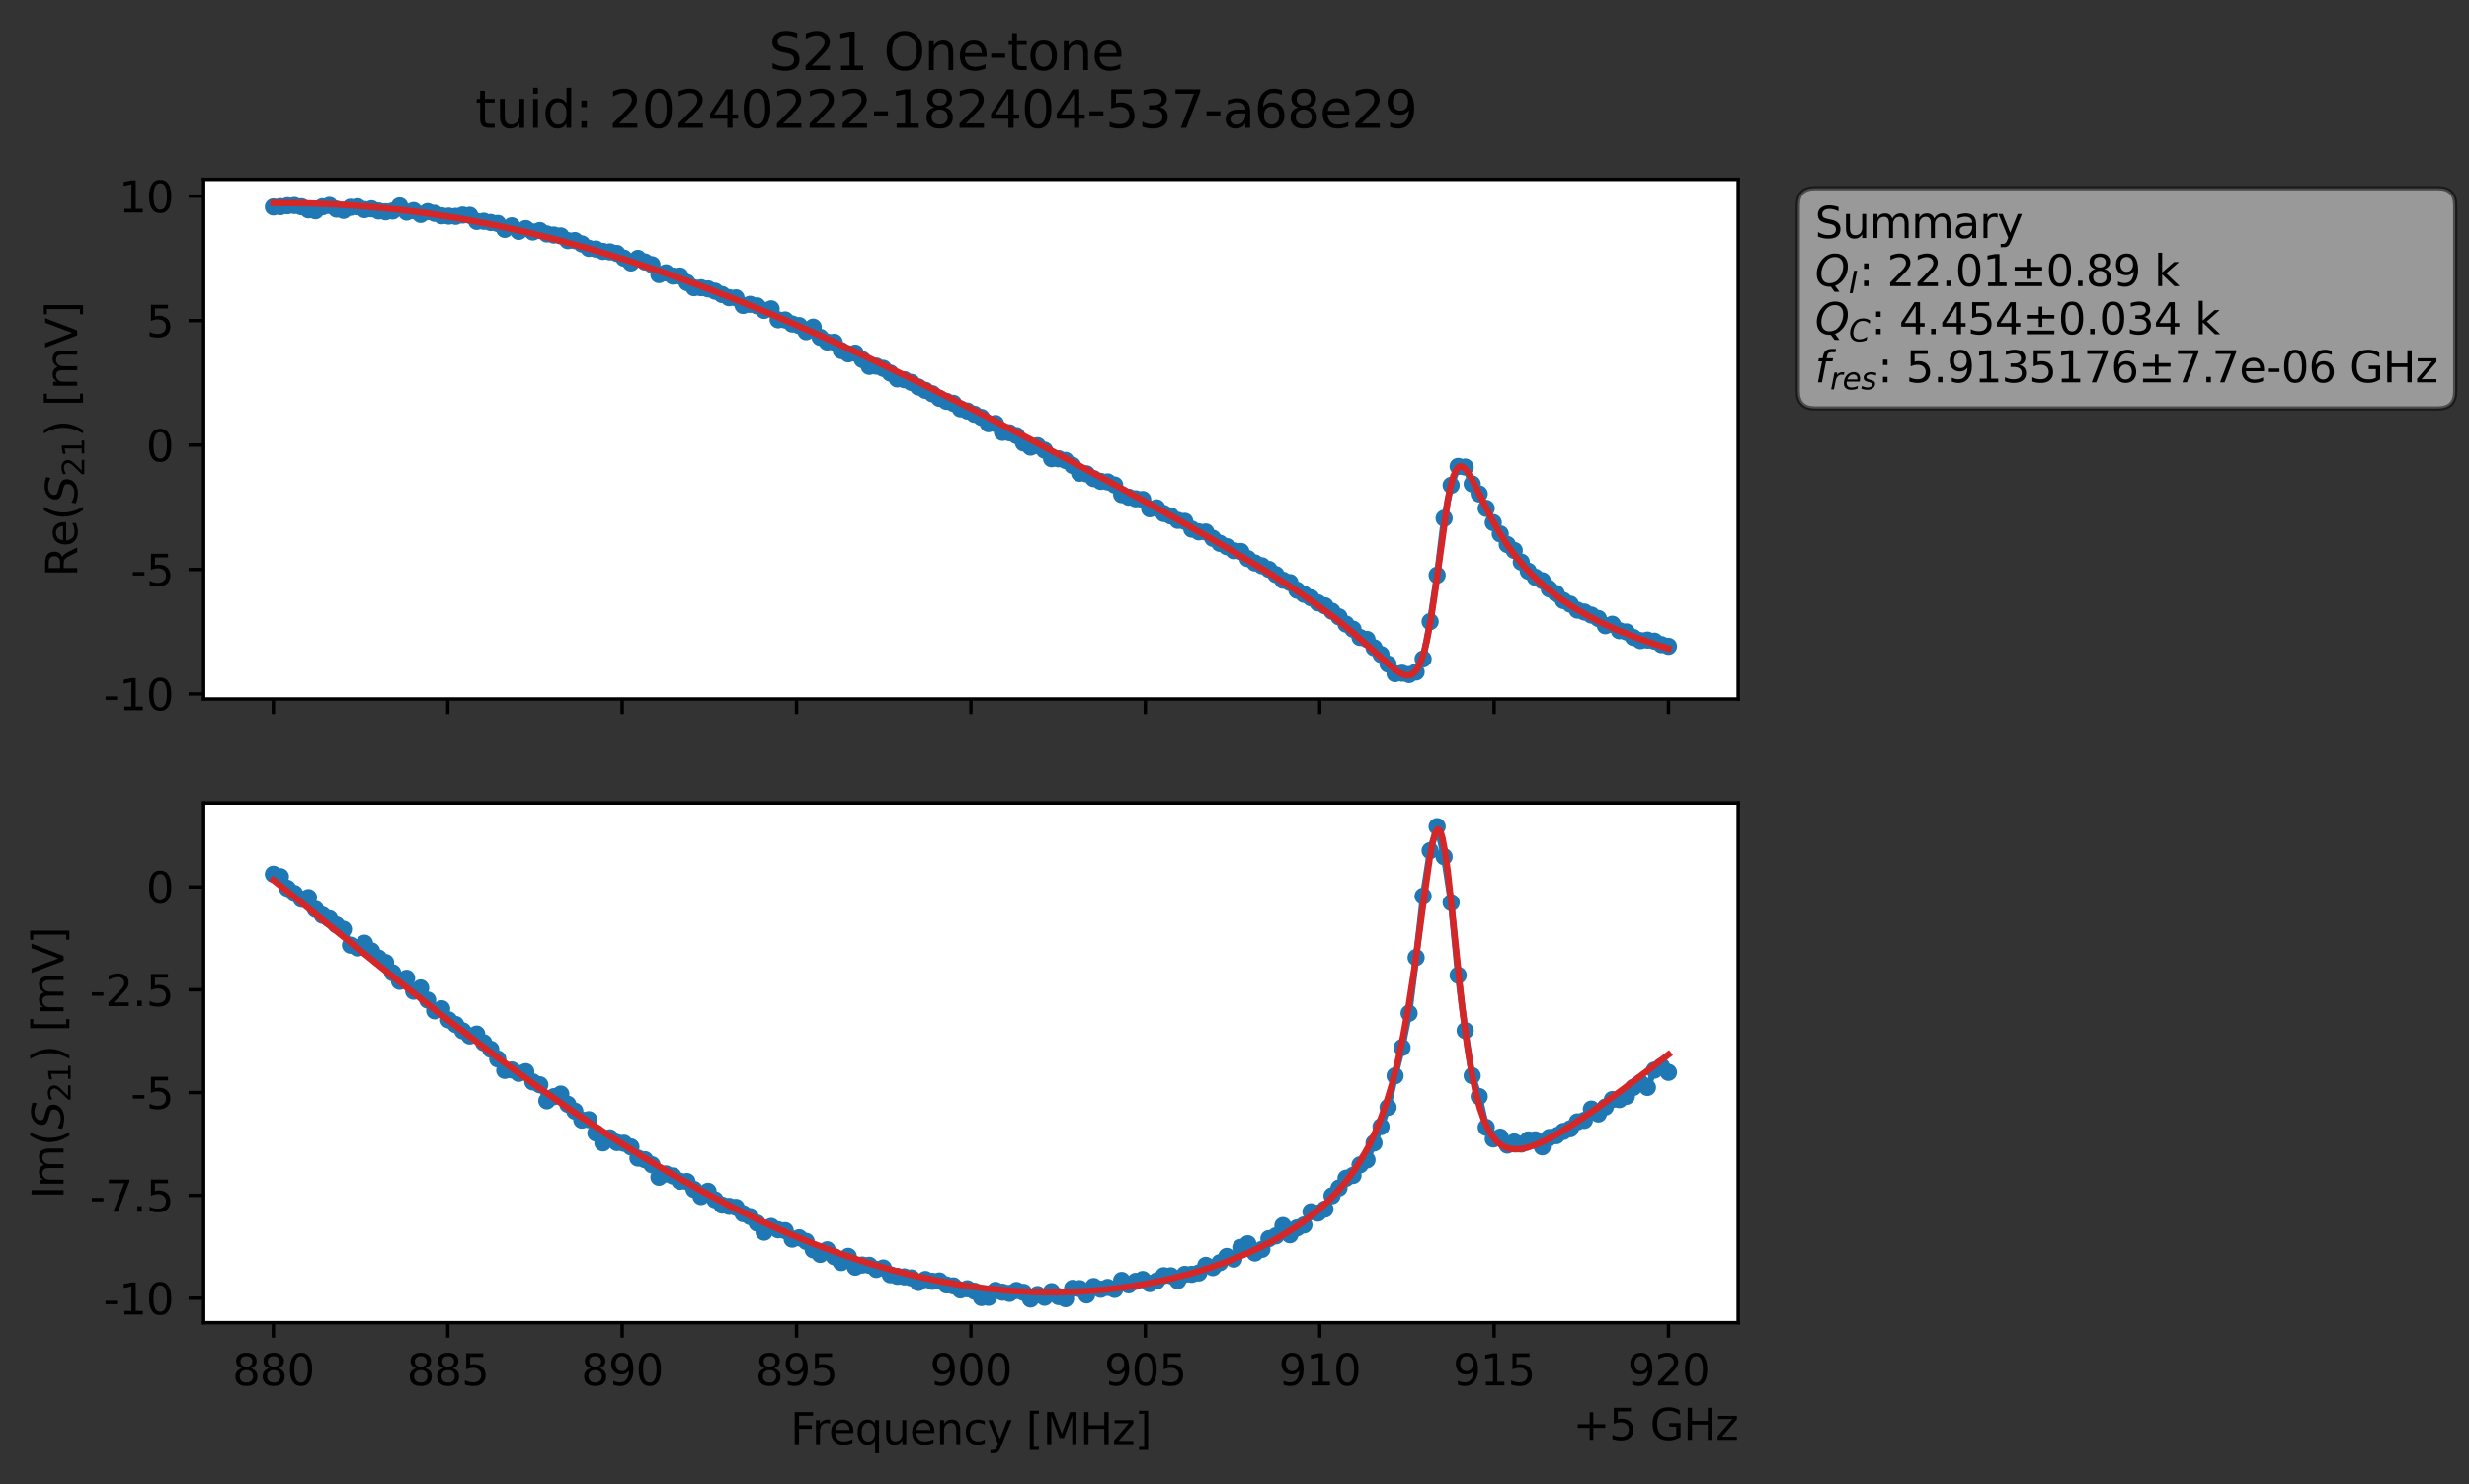 <?xml version="1.0" encoding="utf-8" standalone="no"?>
<!DOCTYPE svg PUBLIC "-//W3C//DTD SVG 1.1//EN"
  "http://www.w3.org/Graphics/SVG/1.1/DTD/svg11.dtd">
<svg xmlns:xlink="http://www.w3.org/1999/xlink" width="574.565pt" height="345.428pt" viewBox="0 0 574.565 345.428" xmlns="http://www.w3.org/2000/svg" version="1.1">
 <rect x="0" y="0" width="574.565" height="345.428" fill="#333333" stroke="none"/>
 <defs>
  <style type="text/css">*{stroke-linejoin: round; stroke-linecap: butt}</style>
 </defs>
 <g id="figure_1">
  <g id="patch_1">
   <path d="M 0 345.428 
L 574.565 345.428 
L 574.565 -0 
L 0 -0 
L 0 345.428 
z
" style="fill: none; opacity: 0"/>
  </g>
  <g id="axes_1">
   <g id="patch_2">
    <path d="M 47.389 162.72 
L 404.509 162.72 
L 404.509 41.76 
L 47.389 41.76 
z
" style="fill: #ffffff"/>
   </g>
   <g id="matplotlib.axis_1">
    <g id="xtick_1">
     <g id="line2d_1">
      <defs>
       <path id="m8d6d0e4f66" d="M 0 0 
L 0 3.5 
" style="stroke: #000000; stroke-width: 0.8"/>
      </defs>
      <g>
       <use xlink:href="#m8d6d0e4f66" x="63.622" y="162.72" style="stroke: #000000; stroke-width: 0.8"/>
      </g>
     </g>
    </g>
    <g id="xtick_2">
     <g id="line2d_2">
      <g>
       <use xlink:href="#m8d6d0e4f66" x="104.204" y="162.72" style="stroke: #000000; stroke-width: 0.8"/>
      </g>
     </g>
    </g>
    <g id="xtick_3">
     <g id="line2d_3">
      <g>
       <use xlink:href="#m8d6d0e4f66" x="144.785" y="162.72" style="stroke: #000000; stroke-width: 0.8"/>
      </g>
     </g>
    </g>
    <g id="xtick_4">
     <g id="line2d_4">
      <g>
       <use xlink:href="#m8d6d0e4f66" x="185.367" y="162.72" style="stroke: #000000; stroke-width: 0.8"/>
      </g>
     </g>
    </g>
    <g id="xtick_5">
     <g id="line2d_5">
      <g>
       <use xlink:href="#m8d6d0e4f66" x="225.949" y="162.72" style="stroke: #000000; stroke-width: 0.8"/>
      </g>
     </g>
    </g>
    <g id="xtick_6">
     <g id="line2d_6">
      <g>
       <use xlink:href="#m8d6d0e4f66" x="266.531" y="162.72" style="stroke: #000000; stroke-width: 0.8"/>
      </g>
     </g>
    </g>
    <g id="xtick_7">
     <g id="line2d_7">
      <g>
       <use xlink:href="#m8d6d0e4f66" x="307.113" y="162.72" style="stroke: #000000; stroke-width: 0.8"/>
      </g>
     </g>
    </g>
    <g id="xtick_8">
     <g id="line2d_8">
      <g>
       <use xlink:href="#m8d6d0e4f66" x="347.695" y="162.72" style="stroke: #000000; stroke-width: 0.8"/>
      </g>
     </g>
    </g>
    <g id="xtick_9">
     <g id="line2d_9">
      <g>
       <use xlink:href="#m8d6d0e4f66" x="388.276" y="162.72" style="stroke: #000000; stroke-width: 0.8"/>
      </g>
     </g>
    </g>
   </g>
   <g id="matplotlib.axis_2">
    <g id="ytick_1">
     <g id="line2d_10">
      <defs>
       <path id="md7c9acd665" d="M 0 0 
L -3.5 0 
" style="stroke: #000000; stroke-width: 0.8"/>
      </defs>
      <g>
       <use xlink:href="#md7c9acd665" x="47.389" y="161.533" style="stroke: #000000; stroke-width: 0.8"/>
      </g>
     </g>
     <g id="text_1">
      <!-- -10 -->
      <g transform="translate(24.056 165.333) scale(0.1 -0.1)">
       <defs>
        <path id="DejaVuSans-2d" d="M 313 2009 
L 1997 2009 
L 1997 1497 
L 313 1497 
L 313 2009 
z
" transform="scale(0.016)"/>
        <path id="DejaVuSans-31" d="M 794 531 
L 1825 531 
L 1825 4091 
L 703 3866 
L 703 4441 
L 1819 4666 
L 2450 4666 
L 2450 531 
L 3481 531 
L 3481 0 
L 794 0 
L 794 531 
z
" transform="scale(0.016)"/>
        <path id="DejaVuSans-30" d="M 2034 4250 
Q 1547 4250 1301 3770 
Q 1056 3291 1056 2328 
Q 1056 1369 1301 889 
Q 1547 409 2034 409 
Q 2525 409 2770 889 
Q 3016 1369 3016 2328 
Q 3016 3291 2770 3770 
Q 2525 4250 2034 4250 
z
M 2034 4750 
Q 2819 4750 3233 4129 
Q 3647 3509 3647 2328 
Q 3647 1150 3233 529 
Q 2819 -91 2034 -91 
Q 1250 -91 836 529 
Q 422 1150 422 2328 
Q 422 3509 836 4129 
Q 1250 4750 2034 4750 
z
" transform="scale(0.016)"/>
       </defs>
       <use xlink:href="#DejaVuSans-2d"/>
       <use xlink:href="#DejaVuSans-31" x="36.084"/>
       <use xlink:href="#DejaVuSans-30" x="99.707"/>
      </g>
     </g>
    </g>
    <g id="ytick_2">
     <g id="line2d_11">
      <g>
       <use xlink:href="#md7c9acd665" x="47.389" y="132.565" style="stroke: #000000; stroke-width: 0.8"/>
      </g>
     </g>
     <g id="text_2">
      <!-- -5 -->
      <g transform="translate(30.419 136.365) scale(0.1 -0.1)">
       <defs>
        <path id="DejaVuSans-35" d="M 691 4666 
L 3169 4666 
L 3169 4134 
L 1269 4134 
L 1269 2991 
Q 1406 3038 1543 3061 
Q 1681 3084 1819 3084 
Q 2600 3084 3056 2656 
Q 3513 2228 3513 1497 
Q 3513 744 3044 326 
Q 2575 -91 1722 -91 
Q 1428 -91 1123 -41 
Q 819 9 494 109 
L 494 744 
Q 775 591 1075 516 
Q 1375 441 1709 441 
Q 2250 441 2565 725 
Q 2881 1009 2881 1497 
Q 2881 1984 2565 2268 
Q 2250 2553 1709 2553 
Q 1456 2553 1204 2497 
Q 953 2441 691 2322 
L 691 4666 
z
" transform="scale(0.016)"/>
       </defs>
       <use xlink:href="#DejaVuSans-2d"/>
       <use xlink:href="#DejaVuSans-35" x="36.084"/>
      </g>
     </g>
    </g>
    <g id="ytick_3">
     <g id="line2d_12">
      <g>
       <use xlink:href="#md7c9acd665" x="47.389" y="103.597" style="stroke: #000000; stroke-width: 0.8"/>
      </g>
     </g>
     <g id="text_3">
      <!-- 0 -->
      <g transform="translate(34.027 107.397) scale(0.1 -0.1)">
       <use xlink:href="#DejaVuSans-30"/>
      </g>
     </g>
    </g>
    <g id="ytick_4">
     <g id="line2d_13">
      <g>
       <use xlink:href="#md7c9acd665" x="47.389" y="74.629" style="stroke: #000000; stroke-width: 0.8"/>
      </g>
     </g>
     <g id="text_4">
      <!-- 5 -->
      <g transform="translate(34.027 78.428) scale(0.1 -0.1)">
       <use xlink:href="#DejaVuSans-35"/>
      </g>
     </g>
    </g>
    <g id="ytick_5">
     <g id="line2d_14">
      <g>
       <use xlink:href="#md7c9acd665" x="47.389" y="45.661" style="stroke: #000000; stroke-width: 0.8"/>
      </g>
     </g>
     <g id="text_5">
      <!-- 10 -->
      <g transform="translate(27.664 49.46) scale(0.1 -0.1)">
       <use xlink:href="#DejaVuSans-31"/>
       <use xlink:href="#DejaVuSans-30" x="63.623"/>
      </g>
     </g>
    </g>
    <g id="text_6">
     <!-- Re$(S_{21})$ [mV] -->
     <g transform="translate(17.977 134.24) rotate(-90) scale(0.1 -0.1)">
      <defs>
       <path id="DejaVuSans-52" d="M 2841 2188 
Q 3044 2119 3236 1894 
Q 3428 1669 3622 1275 
L 4263 0 
L 3584 0 
L 2988 1197 
Q 2756 1666 2539 1819 
Q 2322 1972 1947 1972 
L 1259 1972 
L 1259 0 
L 628 0 
L 628 4666 
L 2053 4666 
Q 2853 4666 3247 4331 
Q 3641 3997 3641 3322 
Q 3641 2881 3436 2590 
Q 3231 2300 2841 2188 
z
M 1259 4147 
L 1259 2491 
L 2053 2491 
Q 2509 2491 2742 2702 
Q 2975 2913 2975 3322 
Q 2975 3731 2742 3939 
Q 2509 4147 2053 4147 
L 1259 4147 
z
" transform="scale(0.016)"/>
       <path id="DejaVuSans-65" d="M 3597 1894 
L 3597 1613 
L 953 1613 
Q 991 1019 1311 708 
Q 1631 397 2203 397 
Q 2534 397 2845 478 
Q 3156 559 3463 722 
L 3463 178 
Q 3153 47 2828 -22 
Q 2503 -91 2169 -91 
Q 1331 -91 842 396 
Q 353 884 353 1716 
Q 353 2575 817 3079 
Q 1281 3584 2069 3584 
Q 2775 3584 3186 3129 
Q 3597 2675 3597 1894 
z
M 3022 2063 
Q 3016 2534 2758 2815 
Q 2500 3097 2075 3097 
Q 1594 3097 1305 2825 
Q 1016 2553 972 2059 
L 3022 2063 
z
" transform="scale(0.016)"/>
       <path id="DejaVuSans-28" d="M 1984 4856 
Q 1566 4138 1362 3434 
Q 1159 2731 1159 2009 
Q 1159 1288 1364 580 
Q 1569 -128 1984 -844 
L 1484 -844 
Q 1016 -109 783 600 
Q 550 1309 550 2009 
Q 550 2706 781 3412 
Q 1013 4119 1484 4856 
L 1984 4856 
z
" transform="scale(0.016)"/>
       <path id="DejaVuSans-Oblique-53" d="M 3859 4513 
L 3738 3897 
Q 3422 4066 3111 4152 
Q 2800 4238 2509 4238 
Q 1944 4238 1609 3991 
Q 1275 3744 1275 3334 
Q 1275 3109 1398 2989 
Q 1522 2869 2034 2731 
L 2413 2638 
Q 3053 2472 3303 2217 
Q 3553 1963 3553 1503 
Q 3553 797 2998 353 
Q 2444 -91 1538 -91 
Q 1166 -91 791 -17 
Q 416 56 38 206 
L 166 856 
Q 513 641 861 531 
Q 1209 422 1556 422 
Q 2147 422 2503 684 
Q 2859 947 2859 1369 
Q 2859 1650 2717 1795 
Q 2575 1941 2106 2059 
L 1728 2156 
Q 1081 2325 845 2545 
Q 609 2766 609 3163 
Q 609 3859 1145 4304 
Q 1681 4750 2541 4750 
Q 2875 4750 3203 4690 
Q 3531 4631 3859 4513 
z
" transform="scale(0.016)"/>
       <path id="DejaVuSans-32" d="M 1228 531 
L 3431 531 
L 3431 0 
L 469 0 
L 469 531 
Q 828 903 1448 1529 
Q 2069 2156 2228 2338 
Q 2531 2678 2651 2914 
Q 2772 3150 2772 3378 
Q 2772 3750 2511 3984 
Q 2250 4219 1831 4219 
Q 1534 4219 1204 4116 
Q 875 4013 500 3803 
L 500 4441 
Q 881 4594 1212 4672 
Q 1544 4750 1819 4750 
Q 2544 4750 2975 4387 
Q 3406 4025 3406 3419 
Q 3406 3131 3298 2873 
Q 3191 2616 2906 2266 
Q 2828 2175 2409 1742 
Q 1991 1309 1228 531 
z
" transform="scale(0.016)"/>
       <path id="DejaVuSans-29" d="M 513 4856 
L 1013 4856 
Q 1481 4119 1714 3412 
Q 1947 2706 1947 2009 
Q 1947 1309 1714 600 
Q 1481 -109 1013 -844 
L 513 -844 
Q 928 -128 1133 580 
Q 1338 1288 1338 2009 
Q 1338 2731 1133 3434 
Q 928 4138 513 4856 
z
" transform="scale(0.016)"/>
       <path id="DejaVuSans-20" transform="scale(0.016)"/>
       <path id="DejaVuSans-5b" d="M 550 4863 
L 1875 4863 
L 1875 4416 
L 1125 4416 
L 1125 -397 
L 1875 -397 
L 1875 -844 
L 550 -844 
L 550 4863 
z
" transform="scale(0.016)"/>
       <path id="DejaVuSans-6d" d="M 3328 2828 
Q 3544 3216 3844 3400 
Q 4144 3584 4550 3584 
Q 5097 3584 5394 3201 
Q 5691 2819 5691 2113 
L 5691 0 
L 5113 0 
L 5113 2094 
Q 5113 2597 4934 2840 
Q 4756 3084 4391 3084 
Q 3944 3084 3684 2787 
Q 3425 2491 3425 1978 
L 3425 0 
L 2847 0 
L 2847 2094 
Q 2847 2600 2669 2842 
Q 2491 3084 2119 3084 
Q 1678 3084 1418 2786 
Q 1159 2488 1159 1978 
L 1159 0 
L 581 0 
L 581 3500 
L 1159 3500 
L 1159 2956 
Q 1356 3278 1631 3431 
Q 1906 3584 2284 3584 
Q 2666 3584 2933 3390 
Q 3200 3197 3328 2828 
z
" transform="scale(0.016)"/>
       <path id="DejaVuSans-56" d="M 1831 0 
L 50 4666 
L 709 4666 
L 2188 738 
L 3669 4666 
L 4325 4666 
L 2547 0 
L 1831 0 
z
" transform="scale(0.016)"/>
       <path id="DejaVuSans-5d" d="M 1947 4863 
L 1947 -844 
L 622 -844 
L 622 -397 
L 1369 -397 
L 1369 4416 
L 622 4416 
L 622 4863 
L 1947 4863 
z
" transform="scale(0.016)"/>
      </defs>
      <use xlink:href="#DejaVuSans-52" transform="translate(0 0.016)"/>
      <use xlink:href="#DejaVuSans-65" transform="translate(69.482 0.016)"/>
      <use xlink:href="#DejaVuSans-28" transform="translate(131.006 0.016)"/>
      <use xlink:href="#DejaVuSans-Oblique-53" transform="translate(170.02 0.016)"/>
      <use xlink:href="#DejaVuSans-32" transform="translate(233.496 -16.391) scale(0.7)"/>
      <use xlink:href="#DejaVuSans-31" transform="translate(278.032 -16.391) scale(0.7)"/>
      <use xlink:href="#DejaVuSans-29" transform="translate(325.303 0.016)"/>
      <use xlink:href="#DejaVuSans-20" transform="translate(364.316 0.016)"/>
      <use xlink:href="#DejaVuSans-5b" transform="translate(396.104 0.016)"/>
      <use xlink:href="#DejaVuSans-6d" transform="translate(435.117 0.016)"/>
      <use xlink:href="#DejaVuSans-56" transform="translate(532.529 0.016)"/>
      <use xlink:href="#DejaVuSans-5d" transform="translate(600.938 0.016)"/>
     </g>
    </g>
   </g>
   <g id="line2d_15">
    <path d="M 63.622 48.174 
L 65.253 48.108 
L 66.885 47.897 
L 68.516 47.843 
L 70.148 48.13 
L 71.779 48.853 
L 73.41 49.069 
L 75.042 48.133 
L 76.673 47.821 
L 78.305 48.681 
L 79.936 48.976 
L 81.568 48.257 
L 83.199 48.131 
L 84.83 48.792 
L 86.462 48.61 
L 88.093 49.112 
L 89.725 49.307 
L 91.356 49.12 
L 92.988 47.935 
L 94.619 49.37 
L 96.25 49.026 
L 97.882 49.917 
L 99.513 49.271 
L 101.145 49.656 
L 102.776 50.235 
L 106.039 50.363 
L 107.67 50.065 
L 109.302 50.119 
L 110.933 51.54 
L 112.565 51.506 
L 115.828 52.015 
L 117.459 53.391 
L 119.09 52.559 
L 120.722 53.862 
L 122.353 53.207 
L 123.985 53.999 
L 125.616 53.672 
L 127.248 54.456 
L 130.51 54.916 
L 132.142 56.005 
L 133.773 55.994 
L 135.405 56.775 
L 137.036 57.805 
L 138.668 57.965 
L 140.299 58.507 
L 141.93 58.624 
L 143.562 58.984 
L 146.825 61.203 
L 148.456 60.136 
L 150.088 60.97 
L 151.719 61.614 
L 153.35 63.925 
L 154.982 63.499 
L 156.613 64.268 
L 158.245 64.249 
L 159.876 65.77 
L 161.508 66.971 
L 163.139 66.982 
L 164.77 67.249 
L 166.402 67.784 
L 169.665 69.296 
L 171.296 69.338 
L 172.928 71.1 
L 174.559 70.848 
L 176.19 71.201 
L 177.822 72.252 
L 179.453 71.901 
L 181.085 74.446 
L 182.716 74.485 
L 184.348 75.419 
L 185.979 75.791 
L 187.61 77.211 
L 189.242 76.154 
L 190.873 78.522 
L 192.505 79.608 
L 194.136 79.665 
L 195.768 81.599 
L 197.399 82.374 
L 199.03 82.196 
L 202.293 85.284 
L 203.925 85.228 
L 205.556 85.742 
L 207.188 86.844 
L 208.819 88.204 
L 210.45 88.381 
L 212.082 89.014 
L 213.713 90.08 
L 216.976 91.659 
L 218.608 92.721 
L 220.239 93.419 
L 221.87 93.882 
L 223.502 95.167 
L 225.133 95.677 
L 228.396 97.172 
L 230.028 98.63 
L 231.659 98.585 
L 233.29 100.642 
L 234.922 100.738 
L 236.553 101.39 
L 238.185 103.108 
L 239.816 104.082 
L 241.448 103.747 
L 243.079 104.792 
L 244.711 106.776 
L 246.342 106.788 
L 247.973 107.181 
L 249.605 108.346 
L 251.236 110.161 
L 252.868 110.302 
L 254.499 111.4 
L 256.131 112.042 
L 257.762 112.171 
L 259.393 112.893 
L 261.025 115.135 
L 262.656 115.729 
L 264.288 116.105 
L 265.919 116.274 
L 267.551 118.429 
L 269.182 118.209 
L 270.813 119.52 
L 272.445 120.087 
L 274.076 121.114 
L 275.708 121.352 
L 277.339 123.173 
L 278.971 123.792 
L 280.602 123.83 
L 282.233 125.296 
L 283.865 126.469 
L 285.496 127.239 
L 287.128 128.185 
L 288.759 128.36 
L 290.391 130.021 
L 292.022 131.033 
L 293.653 131.693 
L 295.285 132.537 
L 298.548 135.059 
L 300.179 135.612 
L 301.811 137.381 
L 303.442 138.341 
L 305.073 139.162 
L 306.705 140.323 
L 308.336 141.009 
L 311.599 143.586 
L 313.231 145.272 
L 314.862 146.458 
L 316.493 148.381 
L 318.125 148.834 
L 319.756 150.776 
L 321.388 152.358 
L 324.651 156.814 
L 326.282 156.703 
L 327.913 157.022 
L 329.545 156.431 
L 331.176 153.377 
L 332.808 144.696 
L 334.439 133.886 
L 336.071 120.641 
L 337.702 112.963 
L 339.333 108.576 
L 340.965 108.721 
L 342.596 112.647 
L 344.228 114.966 
L 347.491 121.637 
L 350.753 126.736 
L 352.385 128.124 
L 354.016 130.838 
L 355.648 132.96 
L 357.279 134.377 
L 358.911 135.181 
L 360.542 137.087 
L 362.173 138.179 
L 363.805 139.778 
L 365.436 140.629 
L 367.068 142.016 
L 368.699 142.462 
L 371.962 143.976 
L 373.593 145.644 
L 375.225 145.309 
L 376.856 146.809 
L 378.488 147.095 
L 380.119 148.386 
L 381.751 149.117 
L 383.382 148.995 
L 385.013 149.243 
L 386.645 150.061 
L 388.276 150.447 
L 388.276 150.447 
" clip-path="url(#pbd7adca5d0)" style="fill: none; stroke: #1f77b4; stroke-width: 1.5; stroke-linecap: square"/>
    <defs>
     <path id="mc50f4e05e1" d="M 0 1.5 
C 0.398 1.5 0.779 1.342 1.061 1.061 
C 1.342 0.779 1.5 0.398 1.5 0 
C 1.5 -0.398 1.342 -0.779 1.061 -1.061 
C 0.779 -1.342 0.398 -1.5 0 -1.5 
C -0.398 -1.5 -0.779 -1.342 -1.061 -1.061 
C -1.342 -0.779 -1.5 -0.398 -1.5 0 
C -1.5 0.398 -1.342 0.779 -1.061 1.061 
C -0.779 1.342 -0.398 1.5 0 1.5 
z
" style="stroke: #1f77b4"/>
    </defs>
    <g clip-path="url(#pbd7adca5d0)">
     <use xlink:href="#mc50f4e05e1" x="63.622" y="48.174" style="fill: #1f77b4; stroke: #1f77b4"/>
     <use xlink:href="#mc50f4e05e1" x="65.253" y="48.108" style="fill: #1f77b4; stroke: #1f77b4"/>
     <use xlink:href="#mc50f4e05e1" x="66.885" y="47.897" style="fill: #1f77b4; stroke: #1f77b4"/>
     <use xlink:href="#mc50f4e05e1" x="68.516" y="47.843" style="fill: #1f77b4; stroke: #1f77b4"/>
     <use xlink:href="#mc50f4e05e1" x="70.148" y="48.13" style="fill: #1f77b4; stroke: #1f77b4"/>
     <use xlink:href="#mc50f4e05e1" x="71.779" y="48.853" style="fill: #1f77b4; stroke: #1f77b4"/>
     <use xlink:href="#mc50f4e05e1" x="73.41" y="49.069" style="fill: #1f77b4; stroke: #1f77b4"/>
     <use xlink:href="#mc50f4e05e1" x="75.042" y="48.133" style="fill: #1f77b4; stroke: #1f77b4"/>
     <use xlink:href="#mc50f4e05e1" x="76.673" y="47.821" style="fill: #1f77b4; stroke: #1f77b4"/>
     <use xlink:href="#mc50f4e05e1" x="78.305" y="48.681" style="fill: #1f77b4; stroke: #1f77b4"/>
     <use xlink:href="#mc50f4e05e1" x="79.936" y="48.976" style="fill: #1f77b4; stroke: #1f77b4"/>
     <use xlink:href="#mc50f4e05e1" x="81.568" y="48.257" style="fill: #1f77b4; stroke: #1f77b4"/>
     <use xlink:href="#mc50f4e05e1" x="83.199" y="48.131" style="fill: #1f77b4; stroke: #1f77b4"/>
     <use xlink:href="#mc50f4e05e1" x="84.83" y="48.792" style="fill: #1f77b4; stroke: #1f77b4"/>
     <use xlink:href="#mc50f4e05e1" x="86.462" y="48.61" style="fill: #1f77b4; stroke: #1f77b4"/>
     <use xlink:href="#mc50f4e05e1" x="88.093" y="49.112" style="fill: #1f77b4; stroke: #1f77b4"/>
     <use xlink:href="#mc50f4e05e1" x="89.725" y="49.307" style="fill: #1f77b4; stroke: #1f77b4"/>
     <use xlink:href="#mc50f4e05e1" x="91.356" y="49.12" style="fill: #1f77b4; stroke: #1f77b4"/>
     <use xlink:href="#mc50f4e05e1" x="92.988" y="47.935" style="fill: #1f77b4; stroke: #1f77b4"/>
     <use xlink:href="#mc50f4e05e1" x="94.619" y="49.37" style="fill: #1f77b4; stroke: #1f77b4"/>
     <use xlink:href="#mc50f4e05e1" x="96.25" y="49.026" style="fill: #1f77b4; stroke: #1f77b4"/>
     <use xlink:href="#mc50f4e05e1" x="97.882" y="49.917" style="fill: #1f77b4; stroke: #1f77b4"/>
     <use xlink:href="#mc50f4e05e1" x="99.513" y="49.271" style="fill: #1f77b4; stroke: #1f77b4"/>
     <use xlink:href="#mc50f4e05e1" x="101.145" y="49.656" style="fill: #1f77b4; stroke: #1f77b4"/>
     <use xlink:href="#mc50f4e05e1" x="102.776" y="50.235" style="fill: #1f77b4; stroke: #1f77b4"/>
     <use xlink:href="#mc50f4e05e1" x="104.408" y="50.312" style="fill: #1f77b4; stroke: #1f77b4"/>
     <use xlink:href="#mc50f4e05e1" x="106.039" y="50.363" style="fill: #1f77b4; stroke: #1f77b4"/>
     <use xlink:href="#mc50f4e05e1" x="107.67" y="50.065" style="fill: #1f77b4; stroke: #1f77b4"/>
     <use xlink:href="#mc50f4e05e1" x="109.302" y="50.119" style="fill: #1f77b4; stroke: #1f77b4"/>
     <use xlink:href="#mc50f4e05e1" x="110.933" y="51.54" style="fill: #1f77b4; stroke: #1f77b4"/>
     <use xlink:href="#mc50f4e05e1" x="112.565" y="51.506" style="fill: #1f77b4; stroke: #1f77b4"/>
     <use xlink:href="#mc50f4e05e1" x="114.196" y="51.796" style="fill: #1f77b4; stroke: #1f77b4"/>
     <use xlink:href="#mc50f4e05e1" x="115.828" y="52.015" style="fill: #1f77b4; stroke: #1f77b4"/>
     <use xlink:href="#mc50f4e05e1" x="117.459" y="53.391" style="fill: #1f77b4; stroke: #1f77b4"/>
     <use xlink:href="#mc50f4e05e1" x="119.09" y="52.559" style="fill: #1f77b4; stroke: #1f77b4"/>
     <use xlink:href="#mc50f4e05e1" x="120.722" y="53.862" style="fill: #1f77b4; stroke: #1f77b4"/>
     <use xlink:href="#mc50f4e05e1" x="122.353" y="53.207" style="fill: #1f77b4; stroke: #1f77b4"/>
     <use xlink:href="#mc50f4e05e1" x="123.985" y="53.999" style="fill: #1f77b4; stroke: #1f77b4"/>
     <use xlink:href="#mc50f4e05e1" x="125.616" y="53.672" style="fill: #1f77b4; stroke: #1f77b4"/>
     <use xlink:href="#mc50f4e05e1" x="127.248" y="54.456" style="fill: #1f77b4; stroke: #1f77b4"/>
     <use xlink:href="#mc50f4e05e1" x="128.879" y="54.709" style="fill: #1f77b4; stroke: #1f77b4"/>
     <use xlink:href="#mc50f4e05e1" x="130.51" y="54.916" style="fill: #1f77b4; stroke: #1f77b4"/>
     <use xlink:href="#mc50f4e05e1" x="132.142" y="56.005" style="fill: #1f77b4; stroke: #1f77b4"/>
     <use xlink:href="#mc50f4e05e1" x="133.773" y="55.994" style="fill: #1f77b4; stroke: #1f77b4"/>
     <use xlink:href="#mc50f4e05e1" x="135.405" y="56.775" style="fill: #1f77b4; stroke: #1f77b4"/>
     <use xlink:href="#mc50f4e05e1" x="137.036" y="57.805" style="fill: #1f77b4; stroke: #1f77b4"/>
     <use xlink:href="#mc50f4e05e1" x="138.668" y="57.965" style="fill: #1f77b4; stroke: #1f77b4"/>
     <use xlink:href="#mc50f4e05e1" x="140.299" y="58.507" style="fill: #1f77b4; stroke: #1f77b4"/>
     <use xlink:href="#mc50f4e05e1" x="141.93" y="58.624" style="fill: #1f77b4; stroke: #1f77b4"/>
     <use xlink:href="#mc50f4e05e1" x="143.562" y="58.984" style="fill: #1f77b4; stroke: #1f77b4"/>
     <use xlink:href="#mc50f4e05e1" x="145.193" y="60.077" style="fill: #1f77b4; stroke: #1f77b4"/>
     <use xlink:href="#mc50f4e05e1" x="146.825" y="61.203" style="fill: #1f77b4; stroke: #1f77b4"/>
     <use xlink:href="#mc50f4e05e1" x="148.456" y="60.136" style="fill: #1f77b4; stroke: #1f77b4"/>
     <use xlink:href="#mc50f4e05e1" x="150.088" y="60.97" style="fill: #1f77b4; stroke: #1f77b4"/>
     <use xlink:href="#mc50f4e05e1" x="151.719" y="61.614" style="fill: #1f77b4; stroke: #1f77b4"/>
     <use xlink:href="#mc50f4e05e1" x="153.35" y="63.925" style="fill: #1f77b4; stroke: #1f77b4"/>
     <use xlink:href="#mc50f4e05e1" x="154.982" y="63.499" style="fill: #1f77b4; stroke: #1f77b4"/>
     <use xlink:href="#mc50f4e05e1" x="156.613" y="64.268" style="fill: #1f77b4; stroke: #1f77b4"/>
     <use xlink:href="#mc50f4e05e1" x="158.245" y="64.249" style="fill: #1f77b4; stroke: #1f77b4"/>
     <use xlink:href="#mc50f4e05e1" x="159.876" y="65.77" style="fill: #1f77b4; stroke: #1f77b4"/>
     <use xlink:href="#mc50f4e05e1" x="161.508" y="66.971" style="fill: #1f77b4; stroke: #1f77b4"/>
     <use xlink:href="#mc50f4e05e1" x="163.139" y="66.982" style="fill: #1f77b4; stroke: #1f77b4"/>
     <use xlink:href="#mc50f4e05e1" x="164.77" y="67.249" style="fill: #1f77b4; stroke: #1f77b4"/>
     <use xlink:href="#mc50f4e05e1" x="166.402" y="67.784" style="fill: #1f77b4; stroke: #1f77b4"/>
     <use xlink:href="#mc50f4e05e1" x="168.033" y="68.563" style="fill: #1f77b4; stroke: #1f77b4"/>
     <use xlink:href="#mc50f4e05e1" x="169.665" y="69.296" style="fill: #1f77b4; stroke: #1f77b4"/>
     <use xlink:href="#mc50f4e05e1" x="171.296" y="69.338" style="fill: #1f77b4; stroke: #1f77b4"/>
     <use xlink:href="#mc50f4e05e1" x="172.928" y="71.1" style="fill: #1f77b4; stroke: #1f77b4"/>
     <use xlink:href="#mc50f4e05e1" x="174.559" y="70.848" style="fill: #1f77b4; stroke: #1f77b4"/>
     <use xlink:href="#mc50f4e05e1" x="176.19" y="71.201" style="fill: #1f77b4; stroke: #1f77b4"/>
     <use xlink:href="#mc50f4e05e1" x="177.822" y="72.252" style="fill: #1f77b4; stroke: #1f77b4"/>
     <use xlink:href="#mc50f4e05e1" x="179.453" y="71.901" style="fill: #1f77b4; stroke: #1f77b4"/>
     <use xlink:href="#mc50f4e05e1" x="181.085" y="74.446" style="fill: #1f77b4; stroke: #1f77b4"/>
     <use xlink:href="#mc50f4e05e1" x="182.716" y="74.485" style="fill: #1f77b4; stroke: #1f77b4"/>
     <use xlink:href="#mc50f4e05e1" x="184.348" y="75.419" style="fill: #1f77b4; stroke: #1f77b4"/>
     <use xlink:href="#mc50f4e05e1" x="185.979" y="75.791" style="fill: #1f77b4; stroke: #1f77b4"/>
     <use xlink:href="#mc50f4e05e1" x="187.61" y="77.211" style="fill: #1f77b4; stroke: #1f77b4"/>
     <use xlink:href="#mc50f4e05e1" x="189.242" y="76.154" style="fill: #1f77b4; stroke: #1f77b4"/>
     <use xlink:href="#mc50f4e05e1" x="190.873" y="78.522" style="fill: #1f77b4; stroke: #1f77b4"/>
     <use xlink:href="#mc50f4e05e1" x="192.505" y="79.608" style="fill: #1f77b4; stroke: #1f77b4"/>
     <use xlink:href="#mc50f4e05e1" x="194.136" y="79.665" style="fill: #1f77b4; stroke: #1f77b4"/>
     <use xlink:href="#mc50f4e05e1" x="195.768" y="81.599" style="fill: #1f77b4; stroke: #1f77b4"/>
     <use xlink:href="#mc50f4e05e1" x="197.399" y="82.374" style="fill: #1f77b4; stroke: #1f77b4"/>
     <use xlink:href="#mc50f4e05e1" x="199.03" y="82.196" style="fill: #1f77b4; stroke: #1f77b4"/>
     <use xlink:href="#mc50f4e05e1" x="200.662" y="83.691" style="fill: #1f77b4; stroke: #1f77b4"/>
     <use xlink:href="#mc50f4e05e1" x="202.293" y="85.284" style="fill: #1f77b4; stroke: #1f77b4"/>
     <use xlink:href="#mc50f4e05e1" x="203.925" y="85.228" style="fill: #1f77b4; stroke: #1f77b4"/>
     <use xlink:href="#mc50f4e05e1" x="205.556" y="85.742" style="fill: #1f77b4; stroke: #1f77b4"/>
     <use xlink:href="#mc50f4e05e1" x="207.188" y="86.844" style="fill: #1f77b4; stroke: #1f77b4"/>
     <use xlink:href="#mc50f4e05e1" x="208.819" y="88.204" style="fill: #1f77b4; stroke: #1f77b4"/>
     <use xlink:href="#mc50f4e05e1" x="210.45" y="88.381" style="fill: #1f77b4; stroke: #1f77b4"/>
     <use xlink:href="#mc50f4e05e1" x="212.082" y="89.014" style="fill: #1f77b4; stroke: #1f77b4"/>
     <use xlink:href="#mc50f4e05e1" x="213.713" y="90.08" style="fill: #1f77b4; stroke: #1f77b4"/>
     <use xlink:href="#mc50f4e05e1" x="215.345" y="90.856" style="fill: #1f77b4; stroke: #1f77b4"/>
     <use xlink:href="#mc50f4e05e1" x="216.976" y="91.659" style="fill: #1f77b4; stroke: #1f77b4"/>
     <use xlink:href="#mc50f4e05e1" x="218.608" y="92.721" style="fill: #1f77b4; stroke: #1f77b4"/>
     <use xlink:href="#mc50f4e05e1" x="220.239" y="93.419" style="fill: #1f77b4; stroke: #1f77b4"/>
     <use xlink:href="#mc50f4e05e1" x="221.87" y="93.882" style="fill: #1f77b4; stroke: #1f77b4"/>
     <use xlink:href="#mc50f4e05e1" x="223.502" y="95.167" style="fill: #1f77b4; stroke: #1f77b4"/>
     <use xlink:href="#mc50f4e05e1" x="225.133" y="95.677" style="fill: #1f77b4; stroke: #1f77b4"/>
     <use xlink:href="#mc50f4e05e1" x="226.765" y="96.433" style="fill: #1f77b4; stroke: #1f77b4"/>
     <use xlink:href="#mc50f4e05e1" x="228.396" y="97.172" style="fill: #1f77b4; stroke: #1f77b4"/>
     <use xlink:href="#mc50f4e05e1" x="230.028" y="98.63" style="fill: #1f77b4; stroke: #1f77b4"/>
     <use xlink:href="#mc50f4e05e1" x="231.659" y="98.585" style="fill: #1f77b4; stroke: #1f77b4"/>
     <use xlink:href="#mc50f4e05e1" x="233.29" y="100.642" style="fill: #1f77b4; stroke: #1f77b4"/>
     <use xlink:href="#mc50f4e05e1" x="234.922" y="100.738" style="fill: #1f77b4; stroke: #1f77b4"/>
     <use xlink:href="#mc50f4e05e1" x="236.553" y="101.39" style="fill: #1f77b4; stroke: #1f77b4"/>
     <use xlink:href="#mc50f4e05e1" x="238.185" y="103.108" style="fill: #1f77b4; stroke: #1f77b4"/>
     <use xlink:href="#mc50f4e05e1" x="239.816" y="104.082" style="fill: #1f77b4; stroke: #1f77b4"/>
     <use xlink:href="#mc50f4e05e1" x="241.448" y="103.747" style="fill: #1f77b4; stroke: #1f77b4"/>
     <use xlink:href="#mc50f4e05e1" x="243.079" y="104.792" style="fill: #1f77b4; stroke: #1f77b4"/>
     <use xlink:href="#mc50f4e05e1" x="244.711" y="106.776" style="fill: #1f77b4; stroke: #1f77b4"/>
     <use xlink:href="#mc50f4e05e1" x="246.342" y="106.788" style="fill: #1f77b4; stroke: #1f77b4"/>
     <use xlink:href="#mc50f4e05e1" x="247.973" y="107.181" style="fill: #1f77b4; stroke: #1f77b4"/>
     <use xlink:href="#mc50f4e05e1" x="249.605" y="108.346" style="fill: #1f77b4; stroke: #1f77b4"/>
     <use xlink:href="#mc50f4e05e1" x="251.236" y="110.161" style="fill: #1f77b4; stroke: #1f77b4"/>
     <use xlink:href="#mc50f4e05e1" x="252.868" y="110.302" style="fill: #1f77b4; stroke: #1f77b4"/>
     <use xlink:href="#mc50f4e05e1" x="254.499" y="111.4" style="fill: #1f77b4; stroke: #1f77b4"/>
     <use xlink:href="#mc50f4e05e1" x="256.131" y="112.042" style="fill: #1f77b4; stroke: #1f77b4"/>
     <use xlink:href="#mc50f4e05e1" x="257.762" y="112.171" style="fill: #1f77b4; stroke: #1f77b4"/>
     <use xlink:href="#mc50f4e05e1" x="259.393" y="112.893" style="fill: #1f77b4; stroke: #1f77b4"/>
     <use xlink:href="#mc50f4e05e1" x="261.025" y="115.135" style="fill: #1f77b4; stroke: #1f77b4"/>
     <use xlink:href="#mc50f4e05e1" x="262.656" y="115.729" style="fill: #1f77b4; stroke: #1f77b4"/>
     <use xlink:href="#mc50f4e05e1" x="264.288" y="116.105" style="fill: #1f77b4; stroke: #1f77b4"/>
     <use xlink:href="#mc50f4e05e1" x="265.919" y="116.274" style="fill: #1f77b4; stroke: #1f77b4"/>
     <use xlink:href="#mc50f4e05e1" x="267.551" y="118.429" style="fill: #1f77b4; stroke: #1f77b4"/>
     <use xlink:href="#mc50f4e05e1" x="269.182" y="118.209" style="fill: #1f77b4; stroke: #1f77b4"/>
     <use xlink:href="#mc50f4e05e1" x="270.813" y="119.52" style="fill: #1f77b4; stroke: #1f77b4"/>
     <use xlink:href="#mc50f4e05e1" x="272.445" y="120.087" style="fill: #1f77b4; stroke: #1f77b4"/>
     <use xlink:href="#mc50f4e05e1" x="274.076" y="121.114" style="fill: #1f77b4; stroke: #1f77b4"/>
     <use xlink:href="#mc50f4e05e1" x="275.708" y="121.352" style="fill: #1f77b4; stroke: #1f77b4"/>
     <use xlink:href="#mc50f4e05e1" x="277.339" y="123.173" style="fill: #1f77b4; stroke: #1f77b4"/>
     <use xlink:href="#mc50f4e05e1" x="278.971" y="123.792" style="fill: #1f77b4; stroke: #1f77b4"/>
     <use xlink:href="#mc50f4e05e1" x="280.602" y="123.83" style="fill: #1f77b4; stroke: #1f77b4"/>
     <use xlink:href="#mc50f4e05e1" x="282.233" y="125.296" style="fill: #1f77b4; stroke: #1f77b4"/>
     <use xlink:href="#mc50f4e05e1" x="283.865" y="126.469" style="fill: #1f77b4; stroke: #1f77b4"/>
     <use xlink:href="#mc50f4e05e1" x="285.496" y="127.239" style="fill: #1f77b4; stroke: #1f77b4"/>
     <use xlink:href="#mc50f4e05e1" x="287.128" y="128.185" style="fill: #1f77b4; stroke: #1f77b4"/>
     <use xlink:href="#mc50f4e05e1" x="288.759" y="128.36" style="fill: #1f77b4; stroke: #1f77b4"/>
     <use xlink:href="#mc50f4e05e1" x="290.391" y="130.021" style="fill: #1f77b4; stroke: #1f77b4"/>
     <use xlink:href="#mc50f4e05e1" x="292.022" y="131.033" style="fill: #1f77b4; stroke: #1f77b4"/>
     <use xlink:href="#mc50f4e05e1" x="293.653" y="131.693" style="fill: #1f77b4; stroke: #1f77b4"/>
     <use xlink:href="#mc50f4e05e1" x="295.285" y="132.537" style="fill: #1f77b4; stroke: #1f77b4"/>
     <use xlink:href="#mc50f4e05e1" x="296.916" y="133.752" style="fill: #1f77b4; stroke: #1f77b4"/>
     <use xlink:href="#mc50f4e05e1" x="298.548" y="135.059" style="fill: #1f77b4; stroke: #1f77b4"/>
     <use xlink:href="#mc50f4e05e1" x="300.179" y="135.612" style="fill: #1f77b4; stroke: #1f77b4"/>
     <use xlink:href="#mc50f4e05e1" x="301.811" y="137.381" style="fill: #1f77b4; stroke: #1f77b4"/>
     <use xlink:href="#mc50f4e05e1" x="303.442" y="138.341" style="fill: #1f77b4; stroke: #1f77b4"/>
     <use xlink:href="#mc50f4e05e1" x="305.073" y="139.162" style="fill: #1f77b4; stroke: #1f77b4"/>
     <use xlink:href="#mc50f4e05e1" x="306.705" y="140.323" style="fill: #1f77b4; stroke: #1f77b4"/>
     <use xlink:href="#mc50f4e05e1" x="308.336" y="141.009" style="fill: #1f77b4; stroke: #1f77b4"/>
     <use xlink:href="#mc50f4e05e1" x="309.968" y="142.278" style="fill: #1f77b4; stroke: #1f77b4"/>
     <use xlink:href="#mc50f4e05e1" x="311.599" y="143.586" style="fill: #1f77b4; stroke: #1f77b4"/>
     <use xlink:href="#mc50f4e05e1" x="313.231" y="145.272" style="fill: #1f77b4; stroke: #1f77b4"/>
     <use xlink:href="#mc50f4e05e1" x="314.862" y="146.458" style="fill: #1f77b4; stroke: #1f77b4"/>
     <use xlink:href="#mc50f4e05e1" x="316.493" y="148.381" style="fill: #1f77b4; stroke: #1f77b4"/>
     <use xlink:href="#mc50f4e05e1" x="318.125" y="148.834" style="fill: #1f77b4; stroke: #1f77b4"/>
     <use xlink:href="#mc50f4e05e1" x="319.756" y="150.776" style="fill: #1f77b4; stroke: #1f77b4"/>
     <use xlink:href="#mc50f4e05e1" x="321.388" y="152.358" style="fill: #1f77b4; stroke: #1f77b4"/>
     <use xlink:href="#mc50f4e05e1" x="323.019" y="154.589" style="fill: #1f77b4; stroke: #1f77b4"/>
     <use xlink:href="#mc50f4e05e1" x="324.651" y="156.814" style="fill: #1f77b4; stroke: #1f77b4"/>
     <use xlink:href="#mc50f4e05e1" x="326.282" y="156.703" style="fill: #1f77b4; stroke: #1f77b4"/>
     <use xlink:href="#mc50f4e05e1" x="327.913" y="157.022" style="fill: #1f77b4; stroke: #1f77b4"/>
     <use xlink:href="#mc50f4e05e1" x="329.545" y="156.431" style="fill: #1f77b4; stroke: #1f77b4"/>
     <use xlink:href="#mc50f4e05e1" x="331.176" y="153.377" style="fill: #1f77b4; stroke: #1f77b4"/>
     <use xlink:href="#mc50f4e05e1" x="332.808" y="144.696" style="fill: #1f77b4; stroke: #1f77b4"/>
     <use xlink:href="#mc50f4e05e1" x="334.439" y="133.886" style="fill: #1f77b4; stroke: #1f77b4"/>
     <use xlink:href="#mc50f4e05e1" x="336.071" y="120.641" style="fill: #1f77b4; stroke: #1f77b4"/>
     <use xlink:href="#mc50f4e05e1" x="337.702" y="112.963" style="fill: #1f77b4; stroke: #1f77b4"/>
     <use xlink:href="#mc50f4e05e1" x="339.333" y="108.576" style="fill: #1f77b4; stroke: #1f77b4"/>
     <use xlink:href="#mc50f4e05e1" x="340.965" y="108.721" style="fill: #1f77b4; stroke: #1f77b4"/>
     <use xlink:href="#mc50f4e05e1" x="342.596" y="112.647" style="fill: #1f77b4; stroke: #1f77b4"/>
     <use xlink:href="#mc50f4e05e1" x="344.228" y="114.966" style="fill: #1f77b4; stroke: #1f77b4"/>
     <use xlink:href="#mc50f4e05e1" x="345.859" y="118.334" style="fill: #1f77b4; stroke: #1f77b4"/>
     <use xlink:href="#mc50f4e05e1" x="347.491" y="121.637" style="fill: #1f77b4; stroke: #1f77b4"/>
     <use xlink:href="#mc50f4e05e1" x="349.122" y="124.263" style="fill: #1f77b4; stroke: #1f77b4"/>
     <use xlink:href="#mc50f4e05e1" x="350.753" y="126.736" style="fill: #1f77b4; stroke: #1f77b4"/>
     <use xlink:href="#mc50f4e05e1" x="352.385" y="128.124" style="fill: #1f77b4; stroke: #1f77b4"/>
     <use xlink:href="#mc50f4e05e1" x="354.016" y="130.838" style="fill: #1f77b4; stroke: #1f77b4"/>
     <use xlink:href="#mc50f4e05e1" x="355.648" y="132.96" style="fill: #1f77b4; stroke: #1f77b4"/>
     <use xlink:href="#mc50f4e05e1" x="357.279" y="134.377" style="fill: #1f77b4; stroke: #1f77b4"/>
     <use xlink:href="#mc50f4e05e1" x="358.911" y="135.181" style="fill: #1f77b4; stroke: #1f77b4"/>
     <use xlink:href="#mc50f4e05e1" x="360.542" y="137.087" style="fill: #1f77b4; stroke: #1f77b4"/>
     <use xlink:href="#mc50f4e05e1" x="362.173" y="138.179" style="fill: #1f77b4; stroke: #1f77b4"/>
     <use xlink:href="#mc50f4e05e1" x="363.805" y="139.778" style="fill: #1f77b4; stroke: #1f77b4"/>
     <use xlink:href="#mc50f4e05e1" x="365.436" y="140.629" style="fill: #1f77b4; stroke: #1f77b4"/>
     <use xlink:href="#mc50f4e05e1" x="367.068" y="142.016" style="fill: #1f77b4; stroke: #1f77b4"/>
     <use xlink:href="#mc50f4e05e1" x="368.699" y="142.462" style="fill: #1f77b4; stroke: #1f77b4"/>
     <use xlink:href="#mc50f4e05e1" x="370.331" y="143.175" style="fill: #1f77b4; stroke: #1f77b4"/>
     <use xlink:href="#mc50f4e05e1" x="371.962" y="143.976" style="fill: #1f77b4; stroke: #1f77b4"/>
     <use xlink:href="#mc50f4e05e1" x="373.593" y="145.644" style="fill: #1f77b4; stroke: #1f77b4"/>
     <use xlink:href="#mc50f4e05e1" x="375.225" y="145.309" style="fill: #1f77b4; stroke: #1f77b4"/>
     <use xlink:href="#mc50f4e05e1" x="376.856" y="146.809" style="fill: #1f77b4; stroke: #1f77b4"/>
     <use xlink:href="#mc50f4e05e1" x="378.488" y="147.095" style="fill: #1f77b4; stroke: #1f77b4"/>
     <use xlink:href="#mc50f4e05e1" x="380.119" y="148.386" style="fill: #1f77b4; stroke: #1f77b4"/>
     <use xlink:href="#mc50f4e05e1" x="381.751" y="149.117" style="fill: #1f77b4; stroke: #1f77b4"/>
     <use xlink:href="#mc50f4e05e1" x="383.382" y="148.995" style="fill: #1f77b4; stroke: #1f77b4"/>
     <use xlink:href="#mc50f4e05e1" x="385.013" y="149.243" style="fill: #1f77b4; stroke: #1f77b4"/>
     <use xlink:href="#mc50f4e05e1" x="386.645" y="150.061" style="fill: #1f77b4; stroke: #1f77b4"/>
     <use xlink:href="#mc50f4e05e1" x="388.276" y="150.447" style="fill: #1f77b4; stroke: #1f77b4"/>
    </g>
   </g>
   <g id="line2d_16">
    <path d="M 63.622 47.269 
L 70.771 47.309 
L 77.921 47.569 
L 85.07 48.048 
L 92.22 48.745 
L 99.37 49.657 
L 106.844 50.838 
L 114.319 52.247 
L 121.793 53.878 
L 129.593 55.811 
L 137.392 57.971 
L 145.517 60.454 
L 153.966 63.276 
L 162.741 66.451 
L 171.84 69.989 
L 181.264 73.897 
L 191.339 78.322 
L 202.063 83.284 
L 213.762 88.951 
L 226.762 95.507 
L 241.386 103.141 
L 257.96 112.051 
L 273.884 120.853 
L 285.908 127.735 
L 294.682 133.002 
L 301.182 137.147 
L 306.381 140.705 
L 310.931 144.081 
L 314.831 147.237 
L 318.731 150.671 
L 324.58 155.873 
L 325.88 156.722 
L 326.855 157.124 
L 327.505 157.222 
L 328.155 157.134 
L 328.805 156.808 
L 329.455 156.178 
L 330.105 155.169 
L 330.755 153.699 
L 331.405 151.683 
L 332.055 149.048 
L 333.03 143.858 
L 334.005 137.301 
L 336.93 116.336 
L 337.58 113.14 
L 338.229 110.821 
L 338.879 109.358 
L 339.529 108.655 
L 339.854 108.548 
L 340.179 108.581 
L 340.829 108.998 
L 341.479 109.777 
L 342.454 111.391 
L 344.079 114.64 
L 347.004 120.546 
L 348.954 124.016 
L 350.904 127.049 
L 352.854 129.692 
L 355.128 132.367 
L 357.403 134.683 
L 360.003 136.985 
L 362.603 138.996 
L 365.528 140.985 
L 368.778 142.925 
L 372.352 144.801 
L 376.252 146.601 
L 380.477 148.316 
L 385.352 150.044 
L 388.276 150.971 
L 388.276 150.971 
" clip-path="url(#pbd7adca5d0)" style="fill: none; stroke: #d62728; stroke-width: 1.5; stroke-linecap: square"/>
   </g>
   <g id="patch_3">
    <path d="M 47.389 162.72 
L 47.389 41.76 
" style="fill: none; stroke: #000000; stroke-width: 0.8; stroke-linejoin: miter; stroke-linecap: square"/>
   </g>
   <g id="patch_4">
    <path d="M 404.509 162.72 
L 404.509 41.76 
" style="fill: none; stroke: #000000; stroke-width: 0.8; stroke-linejoin: miter; stroke-linecap: square"/>
   </g>
   <g id="patch_5">
    <path d="M 47.389 162.72 
L 404.509 162.72 
" style="fill: none; stroke: #000000; stroke-width: 0.8; stroke-linejoin: miter; stroke-linecap: square"/>
   </g>
   <g id="patch_6">
    <path d="M 47.389 41.76 
L 404.509 41.76 
" style="fill: none; stroke: #000000; stroke-width: 0.8; stroke-linejoin: miter; stroke-linecap: square"/>
   </g>
   <g id="text_7">
    <g id="patch_7">
     <path d="M 422.365 95.08 
L 567.365 95.08 
Q 571.365 95.08 571.365 91.08 
L 571.365 47.808 
Q 571.365 43.808 567.365 43.808 
L 422.365 43.808 
Q 418.365 43.808 418.365 47.808 
L 418.365 91.08 
Q 418.365 95.08 422.365 95.08 
z
" style="fill: #ffffff; opacity: 0.5; stroke: #000000; stroke-linejoin: miter"/>
    </g>
    <!-- Summary -->
    <g transform="translate(422.365 55.406) scale(0.1 -0.1)">
     <defs>
      <path id="DejaVuSans-53" d="M 3425 4513 
L 3425 3897 
Q 3066 4069 2747 4153 
Q 2428 4238 2131 4238 
Q 1616 4238 1336 4038 
Q 1056 3838 1056 3469 
Q 1056 3159 1242 3001 
Q 1428 2844 1947 2747 
L 2328 2669 
Q 3034 2534 3370 2195 
Q 3706 1856 3706 1288 
Q 3706 609 3251 259 
Q 2797 -91 1919 -91 
Q 1588 -91 1214 -16 
Q 841 59 441 206 
L 441 856 
Q 825 641 1194 531 
Q 1563 422 1919 422 
Q 2459 422 2753 634 
Q 3047 847 3047 1241 
Q 3047 1584 2836 1778 
Q 2625 1972 2144 2069 
L 1759 2144 
Q 1053 2284 737 2584 
Q 422 2884 422 3419 
Q 422 4038 858 4394 
Q 1294 4750 2059 4750 
Q 2388 4750 2728 4690 
Q 3069 4631 3425 4513 
z
" transform="scale(0.016)"/>
      <path id="DejaVuSans-75" d="M 544 1381 
L 544 3500 
L 1119 3500 
L 1119 1403 
Q 1119 906 1312 657 
Q 1506 409 1894 409 
Q 2359 409 2629 706 
Q 2900 1003 2900 1516 
L 2900 3500 
L 3475 3500 
L 3475 0 
L 2900 0 
L 2900 538 
Q 2691 219 2414 64 
Q 2138 -91 1772 -91 
Q 1169 -91 856 284 
Q 544 659 544 1381 
z
M 1991 3584 
L 1991 3584 
z
" transform="scale(0.016)"/>
      <path id="DejaVuSans-61" d="M 2194 1759 
Q 1497 1759 1228 1600 
Q 959 1441 959 1056 
Q 959 750 1161 570 
Q 1363 391 1709 391 
Q 2188 391 2477 730 
Q 2766 1069 2766 1631 
L 2766 1759 
L 2194 1759 
z
M 3341 1997 
L 3341 0 
L 2766 0 
L 2766 531 
Q 2569 213 2275 61 
Q 1981 -91 1556 -91 
Q 1019 -91 701 211 
Q 384 513 384 1019 
Q 384 1609 779 1909 
Q 1175 2209 1959 2209 
L 2766 2209 
L 2766 2266 
Q 2766 2663 2505 2880 
Q 2244 3097 1772 3097 
Q 1472 3097 1187 3025 
Q 903 2953 641 2809 
L 641 3341 
Q 956 3463 1253 3523 
Q 1550 3584 1831 3584 
Q 2591 3584 2966 3190 
Q 3341 2797 3341 1997 
z
" transform="scale(0.016)"/>
      <path id="DejaVuSans-72" d="M 2631 2963 
Q 2534 3019 2420 3045 
Q 2306 3072 2169 3072 
Q 1681 3072 1420 2755 
Q 1159 2438 1159 1844 
L 1159 0 
L 581 0 
L 581 3500 
L 1159 3500 
L 1159 2956 
Q 1341 3275 1631 3429 
Q 1922 3584 2338 3584 
Q 2397 3584 2469 3576 
Q 2541 3569 2628 3553 
L 2631 2963 
z
" transform="scale(0.016)"/>
      <path id="DejaVuSans-79" d="M 2059 -325 
Q 1816 -950 1584 -1140 
Q 1353 -1331 966 -1331 
L 506 -1331 
L 506 -850 
L 844 -850 
Q 1081 -850 1212 -737 
Q 1344 -625 1503 -206 
L 1606 56 
L 191 3500 
L 800 3500 
L 1894 763 
L 2988 3500 
L 3597 3500 
L 2059 -325 
z
" transform="scale(0.016)"/>
     </defs>
     <use xlink:href="#DejaVuSans-53"/>
     <use xlink:href="#DejaVuSans-75" x="63.477"/>
     <use xlink:href="#DejaVuSans-6d" x="126.855"/>
     <use xlink:href="#DejaVuSans-6d" x="224.268"/>
     <use xlink:href="#DejaVuSans-61" x="321.68"/>
     <use xlink:href="#DejaVuSans-72" x="382.959"/>
     <use xlink:href="#DejaVuSans-79" x="424.072"/>
    </g>
    <!-- $Q_I$: 22.01$\pm$0.89 k -->
    <g transform="translate(422.365 66.604) scale(0.1 -0.1)">
     <defs>
      <path id="DejaVuSans-Oblique-51" d="M 2309 -84 
Q 2275 -88 2237 -89 
Q 2200 -91 2125 -91 
Q 1250 -91 756 411 
Q 263 913 263 1797 
Q 263 2319 452 2844 
Q 641 3369 978 3788 
Q 1369 4269 1858 4509 
Q 2347 4750 2938 4750 
Q 3794 4750 4287 4245 
Q 4781 3741 4781 2869 
Q 4781 1928 4265 1147 
Q 3750 366 2919 44 
L 3553 -825 
L 2847 -825 
L 2309 -84 
z
M 2919 4238 
Q 2400 4238 2003 3986 
Q 1606 3734 1313 3219 
Q 1125 2891 1026 2522 
Q 928 2153 928 1778 
Q 928 1128 1239 775 
Q 1550 422 2119 422 
Q 2631 422 3032 676 
Q 3434 931 3719 1434 
Q 3909 1772 4009 2142 
Q 4109 2513 4109 2881 
Q 4109 3528 3796 3883 
Q 3484 4238 2919 4238 
z
" transform="scale(0.016)"/>
      <path id="DejaVuSans-Oblique-49" d="M 1081 4666 
L 1716 4666 
L 806 0 
L 172 0 
L 1081 4666 
z
" transform="scale(0.016)"/>
      <path id="DejaVuSans-3a" d="M 750 794 
L 1409 794 
L 1409 0 
L 750 0 
L 750 794 
z
M 750 3309 
L 1409 3309 
L 1409 2516 
L 750 2516 
L 750 3309 
z
" transform="scale(0.016)"/>
      <path id="DejaVuSans-2e" d="M 684 794 
L 1344 794 
L 1344 0 
L 684 0 
L 684 794 
z
" transform="scale(0.016)"/>
      <path id="DejaVuSans-b1" d="M 2944 4013 
L 2944 2803 
L 4684 2803 
L 4684 2272 
L 2944 2272 
L 2944 1063 
L 2419 1063 
L 2419 2272 
L 678 2272 
L 678 2803 
L 2419 2803 
L 2419 4013 
L 2944 4013 
z
M 678 531 
L 4684 531 
L 4684 0 
L 678 0 
L 678 531 
z
" transform="scale(0.016)"/>
      <path id="DejaVuSans-38" d="M 2034 2216 
Q 1584 2216 1326 1975 
Q 1069 1734 1069 1313 
Q 1069 891 1326 650 
Q 1584 409 2034 409 
Q 2484 409 2743 651 
Q 3003 894 3003 1313 
Q 3003 1734 2745 1975 
Q 2488 2216 2034 2216 
z
M 1403 2484 
Q 997 2584 770 2862 
Q 544 3141 544 3541 
Q 544 4100 942 4425 
Q 1341 4750 2034 4750 
Q 2731 4750 3128 4425 
Q 3525 4100 3525 3541 
Q 3525 3141 3298 2862 
Q 3072 2584 2669 2484 
Q 3125 2378 3379 2068 
Q 3634 1759 3634 1313 
Q 3634 634 3220 271 
Q 2806 -91 2034 -91 
Q 1263 -91 848 271 
Q 434 634 434 1313 
Q 434 1759 690 2068 
Q 947 2378 1403 2484 
z
M 1172 3481 
Q 1172 3119 1398 2916 
Q 1625 2713 2034 2713 
Q 2441 2713 2670 2916 
Q 2900 3119 2900 3481 
Q 2900 3844 2670 4047 
Q 2441 4250 2034 4250 
Q 1625 4250 1398 4047 
Q 1172 3844 1172 3481 
z
" transform="scale(0.016)"/>
      <path id="DejaVuSans-39" d="M 703 97 
L 703 672 
Q 941 559 1184 500 
Q 1428 441 1663 441 
Q 2288 441 2617 861 
Q 2947 1281 2994 2138 
Q 2813 1869 2534 1725 
Q 2256 1581 1919 1581 
Q 1219 1581 811 2004 
Q 403 2428 403 3163 
Q 403 3881 828 4315 
Q 1253 4750 1959 4750 
Q 2769 4750 3195 4129 
Q 3622 3509 3622 2328 
Q 3622 1225 3098 567 
Q 2575 -91 1691 -91 
Q 1453 -91 1209 -44 
Q 966 3 703 97 
z
M 1959 2075 
Q 2384 2075 2632 2365 
Q 2881 2656 2881 3163 
Q 2881 3666 2632 3958 
Q 2384 4250 1959 4250 
Q 1534 4250 1286 3958 
Q 1038 3666 1038 3163 
Q 1038 2656 1286 2365 
Q 1534 2075 1959 2075 
z
" transform="scale(0.016)"/>
      <path id="DejaVuSans-6b" d="M 581 4863 
L 1159 4863 
L 1159 1991 
L 2875 3500 
L 3609 3500 
L 1753 1863 
L 3688 0 
L 2938 0 
L 1159 1709 
L 1159 0 
L 581 0 
L 581 4863 
z
" transform="scale(0.016)"/>
     </defs>
     <use xlink:href="#DejaVuSans-Oblique-51" transform="translate(0 0.016)"/>
     <use xlink:href="#DejaVuSans-Oblique-49" transform="translate(78.711 -16.391) scale(0.7)"/>
     <use xlink:href="#DejaVuSans-3a" transform="translate(102.09 0.016)"/>
     <use xlink:href="#DejaVuSans-20" transform="translate(135.781 0.016)"/>
     <use xlink:href="#DejaVuSans-32" transform="translate(167.568 0.016)"/>
     <use xlink:href="#DejaVuSans-32" transform="translate(231.191 0.016)"/>
     <use xlink:href="#DejaVuSans-2e" transform="translate(294.814 0.016)"/>
     <use xlink:href="#DejaVuSans-30" transform="translate(326.602 0.016)"/>
     <use xlink:href="#DejaVuSans-31" transform="translate(390.225 0.016)"/>
     <use xlink:href="#DejaVuSans-b1" transform="translate(453.848 0.016)"/>
     <use xlink:href="#DejaVuSans-30" transform="translate(537.637 0.016)"/>
     <use xlink:href="#DejaVuSans-2e" transform="translate(601.26 0.016)"/>
     <use xlink:href="#DejaVuSans-38" transform="translate(630.422 0.016)"/>
     <use xlink:href="#DejaVuSans-39" transform="translate(694.045 0.016)"/>
     <use xlink:href="#DejaVuSans-20" transform="translate(757.668 0.016)"/>
     <use xlink:href="#DejaVuSans-6b" transform="translate(789.455 0.016)"/>
    </g>
    <!-- $Q_C$: 4.454$\pm$0.034 k -->
    <g transform="translate(422.365 77.802) scale(0.1 -0.1)">
     <defs>
      <path id="DejaVuSans-Oblique-43" d="M 4447 4306 
L 4319 3641 
Q 4019 3944 3683 4091 
Q 3347 4238 2956 4238 
Q 2422 4238 2017 3981 
Q 1613 3725 1319 3200 
Q 1131 2863 1032 2486 
Q 934 2109 934 1728 
Q 934 1091 1264 756 
Q 1594 422 2222 422 
Q 2656 422 3056 561 
Q 3456 700 3834 978 
L 3688 231 
Q 3316 72 2936 -9 
Q 2556 -91 2175 -91 
Q 1278 -91 773 396 
Q 269 884 269 1753 
Q 269 2309 461 2846 
Q 653 3384 1013 3828 
Q 1394 4300 1883 4525 
Q 2372 4750 3022 4750 
Q 3422 4750 3780 4639 
Q 4138 4528 4447 4306 
z
" transform="scale(0.016)"/>
      <path id="DejaVuSans-34" d="M 2419 4116 
L 825 1625 
L 2419 1625 
L 2419 4116 
z
M 2253 4666 
L 3047 4666 
L 3047 1625 
L 3713 1625 
L 3713 1100 
L 3047 1100 
L 3047 0 
L 2419 0 
L 2419 1100 
L 313 1100 
L 313 1709 
L 2253 4666 
z
" transform="scale(0.016)"/>
      <path id="DejaVuSans-33" d="M 2597 2516 
Q 3050 2419 3304 2112 
Q 3559 1806 3559 1356 
Q 3559 666 3084 287 
Q 2609 -91 1734 -91 
Q 1441 -91 1130 -33 
Q 819 25 488 141 
L 488 750 
Q 750 597 1062 519 
Q 1375 441 1716 441 
Q 2309 441 2620 675 
Q 2931 909 2931 1356 
Q 2931 1769 2642 2001 
Q 2353 2234 1838 2234 
L 1294 2234 
L 1294 2753 
L 1863 2753 
Q 2328 2753 2575 2939 
Q 2822 3125 2822 3475 
Q 2822 3834 2567 4026 
Q 2313 4219 1838 4219 
Q 1578 4219 1281 4162 
Q 984 4106 628 3988 
L 628 4550 
Q 988 4650 1302 4700 
Q 1616 4750 1894 4750 
Q 2613 4750 3031 4423 
Q 3450 4097 3450 3541 
Q 3450 3153 3228 2886 
Q 3006 2619 2597 2516 
z
" transform="scale(0.016)"/>
     </defs>
     <use xlink:href="#DejaVuSans-Oblique-51" transform="translate(0 0.016)"/>
     <use xlink:href="#DejaVuSans-Oblique-43" transform="translate(78.711 -16.391) scale(0.7)"/>
     <use xlink:href="#DejaVuSans-3a" transform="translate(130.322 0.016)"/>
     <use xlink:href="#DejaVuSans-20" transform="translate(164.014 0.016)"/>
     <use xlink:href="#DejaVuSans-34" transform="translate(195.801 0.016)"/>
     <use xlink:href="#DejaVuSans-2e" transform="translate(259.424 0.016)"/>
     <use xlink:href="#DejaVuSans-34" transform="translate(291.211 0.016)"/>
     <use xlink:href="#DejaVuSans-35" transform="translate(354.834 0.016)"/>
     <use xlink:href="#DejaVuSans-34" transform="translate(418.457 0.016)"/>
     <use xlink:href="#DejaVuSans-b1" transform="translate(482.08 0.016)"/>
     <use xlink:href="#DejaVuSans-30" transform="translate(565.869 0.016)"/>
     <use xlink:href="#DejaVuSans-2e" transform="translate(629.492 0.016)"/>
     <use xlink:href="#DejaVuSans-30" transform="translate(661.279 0.016)"/>
     <use xlink:href="#DejaVuSans-33" transform="translate(724.902 0.016)"/>
     <use xlink:href="#DejaVuSans-34" transform="translate(788.525 0.016)"/>
     <use xlink:href="#DejaVuSans-20" transform="translate(852.148 0.016)"/>
     <use xlink:href="#DejaVuSans-6b" transform="translate(883.936 0.016)"/>
    </g>
    <!-- $f_{res}$: 5.9135176$\pm$7.7e-06 GHz -->
    <g transform="translate(422.365 89) scale(0.1 -0.1)">
     <defs>
      <path id="DejaVuSans-Oblique-66" d="M 3059 4863 
L 2969 4384 
L 2419 4384 
Q 2106 4384 1964 4261 
Q 1822 4138 1753 3809 
L 1691 3500 
L 2638 3500 
L 2553 3053 
L 1606 3053 
L 1013 0 
L 434 0 
L 1031 3053 
L 481 3053 
L 563 3500 
L 1113 3500 
L 1159 3744 
Q 1278 4363 1576 4613 
Q 1875 4863 2516 4863 
L 3059 4863 
z
" transform="scale(0.016)"/>
      <path id="DejaVuSans-Oblique-72" d="M 2853 2969 
Q 2766 3016 2653 3041 
Q 2541 3066 2413 3066 
Q 1953 3066 1609 2717 
Q 1266 2369 1153 1784 
L 800 0 
L 225 0 
L 909 3500 
L 1484 3500 
L 1375 2956 
Q 1603 3259 1920 3421 
Q 2238 3584 2597 3584 
Q 2691 3584 2781 3573 
Q 2872 3563 2963 3538 
L 2853 2969 
z
" transform="scale(0.016)"/>
      <path id="DejaVuSans-Oblique-65" d="M 3078 2063 
Q 3088 2113 3092 2166 
Q 3097 2219 3097 2272 
Q 3097 2653 2873 2875 
Q 2650 3097 2266 3097 
Q 1838 3097 1509 2826 
Q 1181 2556 1013 2059 
L 3078 2063 
z
M 3578 1613 
L 903 1613 
Q 884 1494 878 1425 
Q 872 1356 872 1306 
Q 872 872 1139 634 
Q 1406 397 1894 397 
Q 2269 397 2603 481 
Q 2938 566 3225 728 
L 3116 159 
Q 2806 34 2476 -28 
Q 2147 -91 1806 -91 
Q 1078 -91 686 257 
Q 294 606 294 1247 
Q 294 1794 489 2264 
Q 684 2734 1063 3103 
Q 1306 3334 1642 3459 
Q 1978 3584 2356 3584 
Q 2950 3584 3301 3228 
Q 3653 2872 3653 2272 
Q 3653 2128 3634 1964 
Q 3616 1800 3578 1613 
z
" transform="scale(0.016)"/>
      <path id="DejaVuSans-Oblique-73" d="M 3200 3397 
L 3091 2853 
Q 2863 2978 2609 3040 
Q 2356 3103 2088 3103 
Q 1634 3103 1373 2948 
Q 1113 2794 1113 2528 
Q 1113 2219 1719 2053 
Q 1766 2041 1788 2034 
L 1972 1978 
Q 2547 1819 2739 1644 
Q 2931 1469 2931 1166 
Q 2931 609 2489 259 
Q 2047 -91 1331 -91 
Q 1053 -91 747 -37 
Q 441 16 72 128 
L 184 722 
Q 500 559 806 475 
Q 1113 391 1394 391 
Q 1816 391 2080 572 
Q 2344 753 2344 1031 
Q 2344 1331 1650 1516 
L 1591 1531 
L 1394 1581 
Q 956 1697 753 1886 
Q 550 2075 550 2369 
Q 550 2928 970 3256 
Q 1391 3584 2113 3584 
Q 2397 3584 2667 3537 
Q 2938 3491 3200 3397 
z
" transform="scale(0.016)"/>
      <path id="DejaVuSans-37" d="M 525 4666 
L 3525 4666 
L 3525 4397 
L 1831 0 
L 1172 0 
L 2766 4134 
L 525 4134 
L 525 4666 
z
" transform="scale(0.016)"/>
      <path id="DejaVuSans-36" d="M 2113 2584 
Q 1688 2584 1439 2293 
Q 1191 2003 1191 1497 
Q 1191 994 1439 701 
Q 1688 409 2113 409 
Q 2538 409 2786 701 
Q 3034 994 3034 1497 
Q 3034 2003 2786 2293 
Q 2538 2584 2113 2584 
z
M 3366 4563 
L 3366 3988 
Q 3128 4100 2886 4159 
Q 2644 4219 2406 4219 
Q 1781 4219 1451 3797 
Q 1122 3375 1075 2522 
Q 1259 2794 1537 2939 
Q 1816 3084 2150 3084 
Q 2853 3084 3261 2657 
Q 3669 2231 3669 1497 
Q 3669 778 3244 343 
Q 2819 -91 2113 -91 
Q 1303 -91 875 529 
Q 447 1150 447 2328 
Q 447 3434 972 4092 
Q 1497 4750 2381 4750 
Q 2619 4750 2861 4703 
Q 3103 4656 3366 4563 
z
" transform="scale(0.016)"/>
      <path id="DejaVuSans-47" d="M 3809 666 
L 3809 1919 
L 2778 1919 
L 2778 2438 
L 4434 2438 
L 4434 434 
Q 4069 175 3628 42 
Q 3188 -91 2688 -91 
Q 1594 -91 976 548 
Q 359 1188 359 2328 
Q 359 3472 976 4111 
Q 1594 4750 2688 4750 
Q 3144 4750 3555 4637 
Q 3966 4525 4313 4306 
L 4313 3634 
Q 3963 3931 3569 4081 
Q 3175 4231 2741 4231 
Q 1884 4231 1454 3753 
Q 1025 3275 1025 2328 
Q 1025 1384 1454 906 
Q 1884 428 2741 428 
Q 3075 428 3337 486 
Q 3600 544 3809 666 
z
" transform="scale(0.016)"/>
      <path id="DejaVuSans-48" d="M 628 4666 
L 1259 4666 
L 1259 2753 
L 3553 2753 
L 3553 4666 
L 4184 4666 
L 4184 0 
L 3553 0 
L 3553 2222 
L 1259 2222 
L 1259 0 
L 628 0 
L 628 4666 
z
" transform="scale(0.016)"/>
      <path id="DejaVuSans-7a" d="M 353 3500 
L 3084 3500 
L 3084 2975 
L 922 459 
L 3084 459 
L 3084 0 
L 275 0 
L 275 525 
L 2438 3041 
L 353 3041 
L 353 3500 
z
" transform="scale(0.016)"/>
     </defs>
     <use xlink:href="#DejaVuSans-Oblique-66" transform="translate(0 0.016)"/>
     <use xlink:href="#DejaVuSans-Oblique-72" transform="translate(35.205 -16.391) scale(0.7)"/>
     <use xlink:href="#DejaVuSans-Oblique-65" transform="translate(63.984 -16.391) scale(0.7)"/>
     <use xlink:href="#DejaVuSans-Oblique-73" transform="translate(107.051 -16.391) scale(0.7)"/>
     <use xlink:href="#DejaVuSans-3a" transform="translate(146.255 0.016)"/>
     <use xlink:href="#DejaVuSans-20" transform="translate(179.946 0.016)"/>
     <use xlink:href="#DejaVuSans-35" transform="translate(211.733 0.016)"/>
     <use xlink:href="#DejaVuSans-2e" transform="translate(275.356 0.016)"/>
     <use xlink:href="#DejaVuSans-39" transform="translate(307.144 0.016)"/>
     <use xlink:href="#DejaVuSans-31" transform="translate(370.767 0.016)"/>
     <use xlink:href="#DejaVuSans-33" transform="translate(434.39 0.016)"/>
     <use xlink:href="#DejaVuSans-35" transform="translate(498.013 0.016)"/>
     <use xlink:href="#DejaVuSans-31" transform="translate(561.636 0.016)"/>
     <use xlink:href="#DejaVuSans-37" transform="translate(625.259 0.016)"/>
     <use xlink:href="#DejaVuSans-36" transform="translate(688.882 0.016)"/>
     <use xlink:href="#DejaVuSans-b1" transform="translate(752.505 0.016)"/>
     <use xlink:href="#DejaVuSans-37" transform="translate(836.294 0.016)"/>
     <use xlink:href="#DejaVuSans-2e" transform="translate(899.917 0.016)"/>
     <use xlink:href="#DejaVuSans-37" transform="translate(923.954 0.016)"/>
     <use xlink:href="#DejaVuSans-65" transform="translate(987.577 0.016)"/>
     <use xlink:href="#DejaVuSans-2d" transform="translate(1049.101 0.016)"/>
     <use xlink:href="#DejaVuSans-30" transform="translate(1085.185 0.016)"/>
     <use xlink:href="#DejaVuSans-36" transform="translate(1148.808 0.016)"/>
     <use xlink:href="#DejaVuSans-20" transform="translate(1212.431 0.016)"/>
     <use xlink:href="#DejaVuSans-47" transform="translate(1244.218 0.016)"/>
     <use xlink:href="#DejaVuSans-48" transform="translate(1321.708 0.016)"/>
     <use xlink:href="#DejaVuSans-7a" transform="translate(1396.903 0.016)"/>
    </g>
   </g>
  </g>
  <g id="axes_2">
   <g id="patch_8">
    <path d="M 47.389 307.872 
L 404.509 307.872 
L 404.509 186.912 
L 47.389 186.912 
z
" style="fill: #ffffff"/>
   </g>
   <g id="matplotlib.axis_3">
    <g id="xtick_10">
     <g id="line2d_17">
      <g>
       <use xlink:href="#m8d6d0e4f66" x="63.622" y="307.872" style="stroke: #000000; stroke-width: 0.8"/>
      </g>
     </g>
     <g id="text_8">
      <!-- 880 -->
      <g transform="translate(54.078 322.47) scale(0.1 -0.1)">
       <use xlink:href="#DejaVuSans-38"/>
       <use xlink:href="#DejaVuSans-38" x="63.623"/>
       <use xlink:href="#DejaVuSans-30" x="127.246"/>
      </g>
     </g>
    </g>
    <g id="xtick_11">
     <g id="line2d_18">
      <g>
       <use xlink:href="#m8d6d0e4f66" x="104.204" y="307.872" style="stroke: #000000; stroke-width: 0.8"/>
      </g>
     </g>
     <g id="text_9">
      <!-- 885 -->
      <g transform="translate(94.66 322.47) scale(0.1 -0.1)">
       <use xlink:href="#DejaVuSans-38"/>
       <use xlink:href="#DejaVuSans-38" x="63.623"/>
       <use xlink:href="#DejaVuSans-35" x="127.246"/>
      </g>
     </g>
    </g>
    <g id="xtick_12">
     <g id="line2d_19">
      <g>
       <use xlink:href="#m8d6d0e4f66" x="144.785" y="307.872" style="stroke: #000000; stroke-width: 0.8"/>
      </g>
     </g>
     <g id="text_10">
      <!-- 890 -->
      <g transform="translate(135.242 322.47) scale(0.1 -0.1)">
       <use xlink:href="#DejaVuSans-38"/>
       <use xlink:href="#DejaVuSans-39" x="63.623"/>
       <use xlink:href="#DejaVuSans-30" x="127.246"/>
      </g>
     </g>
    </g>
    <g id="xtick_13">
     <g id="line2d_20">
      <g>
       <use xlink:href="#m8d6d0e4f66" x="185.367" y="307.872" style="stroke: #000000; stroke-width: 0.8"/>
      </g>
     </g>
     <g id="text_11">
      <!-- 895 -->
      <g transform="translate(175.823 322.47) scale(0.1 -0.1)">
       <use xlink:href="#DejaVuSans-38"/>
       <use xlink:href="#DejaVuSans-39" x="63.623"/>
       <use xlink:href="#DejaVuSans-35" x="127.246"/>
      </g>
     </g>
    </g>
    <g id="xtick_14">
     <g id="line2d_21">
      <g>
       <use xlink:href="#m8d6d0e4f66" x="225.949" y="307.872" style="stroke: #000000; stroke-width: 0.8"/>
      </g>
     </g>
     <g id="text_12">
      <!-- 900 -->
      <g transform="translate(216.405 322.47) scale(0.1 -0.1)">
       <use xlink:href="#DejaVuSans-39"/>
       <use xlink:href="#DejaVuSans-30" x="63.623"/>
       <use xlink:href="#DejaVuSans-30" x="127.246"/>
      </g>
     </g>
    </g>
    <g id="xtick_15">
     <g id="line2d_22">
      <g>
       <use xlink:href="#m8d6d0e4f66" x="266.531" y="307.872" style="stroke: #000000; stroke-width: 0.8"/>
      </g>
     </g>
     <g id="text_13">
      <!-- 905 -->
      <g transform="translate(256.987 322.47) scale(0.1 -0.1)">
       <use xlink:href="#DejaVuSans-39"/>
       <use xlink:href="#DejaVuSans-30" x="63.623"/>
       <use xlink:href="#DejaVuSans-35" x="127.246"/>
      </g>
     </g>
    </g>
    <g id="xtick_16">
     <g id="line2d_23">
      <g>
       <use xlink:href="#m8d6d0e4f66" x="307.113" y="307.872" style="stroke: #000000; stroke-width: 0.8"/>
      </g>
     </g>
     <g id="text_14">
      <!-- 910 -->
      <g transform="translate(297.569 322.47) scale(0.1 -0.1)">
       <use xlink:href="#DejaVuSans-39"/>
       <use xlink:href="#DejaVuSans-31" x="63.623"/>
       <use xlink:href="#DejaVuSans-30" x="127.246"/>
      </g>
     </g>
    </g>
    <g id="xtick_17">
     <g id="line2d_24">
      <g>
       <use xlink:href="#m8d6d0e4f66" x="347.695" y="307.872" style="stroke: #000000; stroke-width: 0.8"/>
      </g>
     </g>
     <g id="text_15">
      <!-- 915 -->
      <g transform="translate(338.151 322.47) scale(0.1 -0.1)">
       <use xlink:href="#DejaVuSans-39"/>
       <use xlink:href="#DejaVuSans-31" x="63.623"/>
       <use xlink:href="#DejaVuSans-35" x="127.246"/>
      </g>
     </g>
    </g>
    <g id="xtick_18">
     <g id="line2d_25">
      <g>
       <use xlink:href="#m8d6d0e4f66" x="388.276" y="307.872" style="stroke: #000000; stroke-width: 0.8"/>
      </g>
     </g>
     <g id="text_16">
      <!-- 920 -->
      <g transform="translate(378.733 322.47) scale(0.1 -0.1)">
       <use xlink:href="#DejaVuSans-39"/>
       <use xlink:href="#DejaVuSans-32" x="63.623"/>
       <use xlink:href="#DejaVuSans-30" x="127.246"/>
      </g>
     </g>
    </g>
    <g id="text_17">
     <!-- Frequency [MHz] -->
     <g transform="translate(183.93 336.149) scale(0.1 -0.1)">
      <defs>
       <path id="DejaVuSans-46" d="M 628 4666 
L 3309 4666 
L 3309 4134 
L 1259 4134 
L 1259 2759 
L 3109 2759 
L 3109 2228 
L 1259 2228 
L 1259 0 
L 628 0 
L 628 4666 
z
" transform="scale(0.016)"/>
       <path id="DejaVuSans-71" d="M 947 1747 
Q 947 1113 1208 752 
Q 1469 391 1925 391 
Q 2381 391 2643 752 
Q 2906 1113 2906 1747 
Q 2906 2381 2643 2742 
Q 2381 3103 1925 3103 
Q 1469 3103 1208 2742 
Q 947 2381 947 1747 
z
M 2906 525 
Q 2725 213 2448 61 
Q 2172 -91 1784 -91 
Q 1150 -91 751 415 
Q 353 922 353 1747 
Q 353 2572 751 3078 
Q 1150 3584 1784 3584 
Q 2172 3584 2448 3432 
Q 2725 3281 2906 2969 
L 2906 3500 
L 3481 3500 
L 3481 -1331 
L 2906 -1331 
L 2906 525 
z
" transform="scale(0.016)"/>
       <path id="DejaVuSans-6e" d="M 3513 2113 
L 3513 0 
L 2938 0 
L 2938 2094 
Q 2938 2591 2744 2837 
Q 2550 3084 2163 3084 
Q 1697 3084 1428 2787 
Q 1159 2491 1159 1978 
L 1159 0 
L 581 0 
L 581 3500 
L 1159 3500 
L 1159 2956 
Q 1366 3272 1645 3428 
Q 1925 3584 2291 3584 
Q 2894 3584 3203 3211 
Q 3513 2838 3513 2113 
z
" transform="scale(0.016)"/>
       <path id="DejaVuSans-63" d="M 3122 3366 
L 3122 2828 
Q 2878 2963 2633 3030 
Q 2388 3097 2138 3097 
Q 1578 3097 1268 2742 
Q 959 2388 959 1747 
Q 959 1106 1268 751 
Q 1578 397 2138 397 
Q 2388 397 2633 464 
Q 2878 531 3122 666 
L 3122 134 
Q 2881 22 2623 -34 
Q 2366 -91 2075 -91 
Q 1284 -91 818 406 
Q 353 903 353 1747 
Q 353 2603 823 3093 
Q 1294 3584 2113 3584 
Q 2378 3584 2631 3529 
Q 2884 3475 3122 3366 
z
" transform="scale(0.016)"/>
       <path id="DejaVuSans-4d" d="M 628 4666 
L 1569 4666 
L 2759 1491 
L 3956 4666 
L 4897 4666 
L 4897 0 
L 4281 0 
L 4281 4097 
L 3078 897 
L 2444 897 
L 1241 4097 
L 1241 0 
L 628 0 
L 628 4666 
z
" transform="scale(0.016)"/>
      </defs>
      <use xlink:href="#DejaVuSans-46"/>
      <use xlink:href="#DejaVuSans-72" x="50.27"/>
      <use xlink:href="#DejaVuSans-65" x="89.133"/>
      <use xlink:href="#DejaVuSans-71" x="150.656"/>
      <use xlink:href="#DejaVuSans-75" x="214.133"/>
      <use xlink:href="#DejaVuSans-65" x="277.512"/>
      <use xlink:href="#DejaVuSans-6e" x="339.035"/>
      <use xlink:href="#DejaVuSans-63" x="402.414"/>
      <use xlink:href="#DejaVuSans-79" x="457.395"/>
      <use xlink:href="#DejaVuSans-20" x="516.574"/>
      <use xlink:href="#DejaVuSans-5b" x="548.361"/>
      <use xlink:href="#DejaVuSans-4d" x="587.375"/>
      <use xlink:href="#DejaVuSans-48" x="673.654"/>
      <use xlink:href="#DejaVuSans-7a" x="748.85"/>
      <use xlink:href="#DejaVuSans-5d" x="801.34"/>
     </g>
    </g>
    <g id="text_18">
     <!-- +5 GHz -->
     <g transform="translate(366.072 335.149) scale(0.1 -0.1)">
      <defs>
       <path id="DejaVuSans-2b" d="M 2944 4013 
L 2944 2272 
L 4684 2272 
L 4684 1741 
L 2944 1741 
L 2944 0 
L 2419 0 
L 2419 1741 
L 678 1741 
L 678 2272 
L 2419 2272 
L 2419 4013 
L 2944 4013 
z
" transform="scale(0.016)"/>
      </defs>
      <use xlink:href="#DejaVuSans-2b"/>
      <use xlink:href="#DejaVuSans-35" x="83.789"/>
      <use xlink:href="#DejaVuSans-20" x="147.412"/>
      <use xlink:href="#DejaVuSans-47" x="179.199"/>
      <use xlink:href="#DejaVuSans-48" x="256.689"/>
      <use xlink:href="#DejaVuSans-7a" x="331.885"/>
     </g>
    </g>
   </g>
   <g id="matplotlib.axis_4">
    <g id="ytick_6">
     <g id="line2d_26">
      <g>
       <use xlink:href="#md7c9acd665" x="47.389" y="302.178" style="stroke: #000000; stroke-width: 0.8"/>
      </g>
     </g>
     <g id="text_19">
      <!-- -10 -->
      <g transform="translate(24.056 305.978) scale(0.1 -0.1)">
       <use xlink:href="#DejaVuSans-2d"/>
       <use xlink:href="#DejaVuSans-31" x="36.084"/>
       <use xlink:href="#DejaVuSans-30" x="99.707"/>
      </g>
     </g>
    </g>
    <g id="ytick_7">
     <g id="line2d_27">
      <g>
       <use xlink:href="#md7c9acd665" x="47.389" y="278.244" style="stroke: #000000; stroke-width: 0.8"/>
      </g>
     </g>
     <g id="text_20">
      <!-- -7.5 -->
      <g transform="translate(20.878 282.043) scale(0.1 -0.1)">
       <use xlink:href="#DejaVuSans-2d"/>
       <use xlink:href="#DejaVuSans-37" x="36.084"/>
       <use xlink:href="#DejaVuSans-2e" x="99.707"/>
       <use xlink:href="#DejaVuSans-35" x="131.494"/>
      </g>
     </g>
    </g>
    <g id="ytick_8">
     <g id="line2d_28">
      <g>
       <use xlink:href="#md7c9acd665" x="47.389" y="254.31" style="stroke: #000000; stroke-width: 0.8"/>
      </g>
     </g>
     <g id="text_21">
      <!-- -5 -->
      <g transform="translate(30.419 258.109) scale(0.1 -0.1)">
       <use xlink:href="#DejaVuSans-2d"/>
       <use xlink:href="#DejaVuSans-35" x="36.084"/>
      </g>
     </g>
    </g>
    <g id="ytick_9">
     <g id="line2d_29">
      <g>
       <use xlink:href="#md7c9acd665" x="47.389" y="230.376" style="stroke: #000000; stroke-width: 0.8"/>
      </g>
     </g>
     <g id="text_22">
      <!-- -2.5 -->
      <g transform="translate(20.878 234.175) scale(0.1 -0.1)">
       <use xlink:href="#DejaVuSans-2d"/>
       <use xlink:href="#DejaVuSans-32" x="36.084"/>
       <use xlink:href="#DejaVuSans-2e" x="99.707"/>
       <use xlink:href="#DejaVuSans-35" x="131.494"/>
      </g>
     </g>
    </g>
    <g id="ytick_10">
     <g id="line2d_30">
      <g>
       <use xlink:href="#md7c9acd665" x="47.389" y="206.442" style="stroke: #000000; stroke-width: 0.8"/>
      </g>
     </g>
     <g id="text_23">
      <!-- 0 -->
      <g transform="translate(34.027 210.241) scale(0.1 -0.1)">
       <use xlink:href="#DejaVuSans-30"/>
      </g>
     </g>
    </g>
    <g id="text_24">
     <!-- Im$(S_{21})$ [mV] -->
     <g transform="translate(14.798 279.042) rotate(-90) scale(0.1 -0.1)">
      <defs>
       <path id="DejaVuSans-49" d="M 628 4666 
L 1259 4666 
L 1259 0 
L 628 0 
L 628 4666 
z
" transform="scale(0.016)"/>
      </defs>
      <use xlink:href="#DejaVuSans-49" transform="translate(0 0.016)"/>
      <use xlink:href="#DejaVuSans-6d" transform="translate(25.867 0.016)"/>
      <use xlink:href="#DejaVuSans-28" transform="translate(123.279 0.016)"/>
      <use xlink:href="#DejaVuSans-Oblique-53" transform="translate(162.293 0.016)"/>
      <use xlink:href="#DejaVuSans-32" transform="translate(225.77 -16.391) scale(0.7)"/>
      <use xlink:href="#DejaVuSans-31" transform="translate(270.306 -16.391) scale(0.7)"/>
      <use xlink:href="#DejaVuSans-29" transform="translate(317.576 0.016)"/>
      <use xlink:href="#DejaVuSans-20" transform="translate(356.59 0.016)"/>
      <use xlink:href="#DejaVuSans-5b" transform="translate(388.377 0.016)"/>
      <use xlink:href="#DejaVuSans-6d" transform="translate(427.391 0.016)"/>
      <use xlink:href="#DejaVuSans-56" transform="translate(524.803 0.016)"/>
      <use xlink:href="#DejaVuSans-5d" transform="translate(593.211 0.016)"/>
     </g>
    </g>
   </g>
   <g id="line2d_31">
    <path d="M 63.622 203.497 
L 65.253 204.059 
L 66.885 206.756 
L 70.148 209.296 
L 71.779 208.917 
L 73.41 211.653 
L 75.042 213.023 
L 76.673 213.851 
L 78.305 215.275 
L 79.936 216.288 
L 81.568 219.997 
L 83.199 220.645 
L 84.83 219.536 
L 88.093 222.98 
L 89.725 224.03 
L 91.356 226.422 
L 92.988 228.421 
L 94.619 227.714 
L 96.25 230.721 
L 97.882 229.965 
L 99.513 232.782 
L 101.145 235.29 
L 102.776 234.805 
L 104.408 237.391 
L 106.039 238.474 
L 107.67 239.944 
L 109.302 241.142 
L 110.933 240.697 
L 112.565 242.727 
L 114.196 244.247 
L 115.828 246.501 
L 117.459 249.156 
L 119.09 249.048 
L 120.722 249.852 
L 122.353 249.456 
L 123.985 251.834 
L 125.616 252.505 
L 127.248 256.24 
L 128.879 255.271 
L 130.51 254.666 
L 132.142 257.052 
L 133.773 258.645 
L 135.405 260.731 
L 137.036 260.631 
L 138.668 263.737 
L 140.299 266.031 
L 141.93 264.846 
L 143.562 265.952 
L 145.193 266.11 
L 146.825 266.972 
L 148.456 269.574 
L 150.088 269.951 
L 151.719 271.124 
L 153.35 274.023 
L 154.982 273.258 
L 156.613 273.74 
L 158.245 274.96 
L 159.876 275.027 
L 161.508 276.858 
L 163.139 278.519 
L 164.77 277.296 
L 166.402 279.284 
L 168.033 280.51 
L 171.296 281.039 
L 172.928 282.502 
L 174.559 283.184 
L 176.19 284.694 
L 177.822 286.807 
L 179.453 285.485 
L 181.085 286.255 
L 182.716 286.452 
L 184.348 288.433 
L 185.979 288.118 
L 187.61 288.958 
L 189.242 290.911 
L 190.873 291.979 
L 192.505 290.909 
L 194.136 292.519 
L 195.768 293.871 
L 197.399 292.438 
L 199.03 294.958 
L 200.662 294.457 
L 202.293 294.518 
L 203.925 295.481 
L 205.556 295.137 
L 207.188 296.717 
L 208.819 297.076 
L 212.082 297.45 
L 213.713 298.523 
L 215.345 297.822 
L 216.976 298.247 
L 218.608 298.16 
L 220.239 299.084 
L 221.87 299.307 
L 223.502 300.244 
L 225.133 299.978 
L 226.765 300.549 
L 228.396 302.02 
L 230.028 301.972 
L 231.659 300.357 
L 233.29 300.778 
L 234.922 301.052 
L 236.553 300.377 
L 238.185 300.811 
L 239.816 302.374 
L 241.448 301.319 
L 243.079 301.964 
L 244.711 300.64 
L 246.342 301.799 
L 247.973 302.291 
L 249.605 299.888 
L 251.236 299.943 
L 252.868 301.408 
L 254.499 299.455 
L 256.131 300.098 
L 257.762 299.667 
L 259.393 300.131 
L 261.025 298.035 
L 262.656 299.071 
L 264.288 298.254 
L 265.919 297.823 
L 267.551 298.781 
L 269.182 298.171 
L 270.813 296.936 
L 272.445 296.956 
L 274.076 298.103 
L 275.708 296.63 
L 277.339 296.617 
L 278.971 296.296 
L 280.602 294.529 
L 282.233 295.06 
L 283.865 293.904 
L 285.496 292.456 
L 287.128 293.082 
L 288.759 290.368 
L 290.391 289.511 
L 292.022 291.655 
L 293.653 290.81 
L 295.285 288.313 
L 296.916 287.672 
L 298.548 285.273 
L 300.179 287.412 
L 301.811 285.821 
L 303.442 285.135 
L 305.073 282.062 
L 306.705 282.371 
L 308.336 281.442 
L 309.968 278.339 
L 311.599 276.525 
L 313.231 274.265 
L 314.862 273.604 
L 316.493 271.145 
L 318.125 269.997 
L 321.388 262.242 
L 323.019 257.745 
L 324.651 250.422 
L 326.282 243.84 
L 327.913 235.852 
L 329.545 222.873 
L 331.176 208.598 
L 332.808 198.003 
L 334.439 192.41 
L 336.071 199.423 
L 337.702 210.096 
L 339.333 227.005 
L 340.965 239.882 
L 342.596 250.395 
L 344.228 255.24 
L 345.859 262.416 
L 347.491 265.111 
L 349.122 264.691 
L 350.753 266.541 
L 352.385 265.817 
L 354.016 266.298 
L 355.648 265.336 
L 357.279 265.318 
L 358.911 266.946 
L 360.542 264.761 
L 362.173 264.355 
L 363.805 263.374 
L 365.436 262.736 
L 367.068 261.131 
L 368.699 260.789 
L 370.331 258.155 
L 371.962 259.293 
L 375.225 255.933 
L 376.856 255.955 
L 378.488 255.188 
L 380.119 253.111 
L 381.751 252.031 
L 383.382 253.12 
L 385.013 249.092 
L 386.645 248.202 
L 388.276 249.613 
L 388.276 249.613 
" clip-path="url(#p85965a2273)" style="fill: none; stroke: #1f77b4; stroke-width: 1.5; stroke-linecap: square"/>
    <g clip-path="url(#p85965a2273)">
     <use xlink:href="#mc50f4e05e1" x="63.622" y="203.497" style="fill: #1f77b4; stroke: #1f77b4"/>
     <use xlink:href="#mc50f4e05e1" x="65.253" y="204.059" style="fill: #1f77b4; stroke: #1f77b4"/>
     <use xlink:href="#mc50f4e05e1" x="66.885" y="206.756" style="fill: #1f77b4; stroke: #1f77b4"/>
     <use xlink:href="#mc50f4e05e1" x="68.516" y="207.961" style="fill: #1f77b4; stroke: #1f77b4"/>
     <use xlink:href="#mc50f4e05e1" x="70.148" y="209.296" style="fill: #1f77b4; stroke: #1f77b4"/>
     <use xlink:href="#mc50f4e05e1" x="71.779" y="208.917" style="fill: #1f77b4; stroke: #1f77b4"/>
     <use xlink:href="#mc50f4e05e1" x="73.41" y="211.653" style="fill: #1f77b4; stroke: #1f77b4"/>
     <use xlink:href="#mc50f4e05e1" x="75.042" y="213.023" style="fill: #1f77b4; stroke: #1f77b4"/>
     <use xlink:href="#mc50f4e05e1" x="76.673" y="213.851" style="fill: #1f77b4; stroke: #1f77b4"/>
     <use xlink:href="#mc50f4e05e1" x="78.305" y="215.275" style="fill: #1f77b4; stroke: #1f77b4"/>
     <use xlink:href="#mc50f4e05e1" x="79.936" y="216.288" style="fill: #1f77b4; stroke: #1f77b4"/>
     <use xlink:href="#mc50f4e05e1" x="81.568" y="219.997" style="fill: #1f77b4; stroke: #1f77b4"/>
     <use xlink:href="#mc50f4e05e1" x="83.199" y="220.645" style="fill: #1f77b4; stroke: #1f77b4"/>
     <use xlink:href="#mc50f4e05e1" x="84.83" y="219.536" style="fill: #1f77b4; stroke: #1f77b4"/>
     <use xlink:href="#mc50f4e05e1" x="86.462" y="221.325" style="fill: #1f77b4; stroke: #1f77b4"/>
     <use xlink:href="#mc50f4e05e1" x="88.093" y="222.98" style="fill: #1f77b4; stroke: #1f77b4"/>
     <use xlink:href="#mc50f4e05e1" x="89.725" y="224.03" style="fill: #1f77b4; stroke: #1f77b4"/>
     <use xlink:href="#mc50f4e05e1" x="91.356" y="226.422" style="fill: #1f77b4; stroke: #1f77b4"/>
     <use xlink:href="#mc50f4e05e1" x="92.988" y="228.421" style="fill: #1f77b4; stroke: #1f77b4"/>
     <use xlink:href="#mc50f4e05e1" x="94.619" y="227.714" style="fill: #1f77b4; stroke: #1f77b4"/>
     <use xlink:href="#mc50f4e05e1" x="96.25" y="230.721" style="fill: #1f77b4; stroke: #1f77b4"/>
     <use xlink:href="#mc50f4e05e1" x="97.882" y="229.965" style="fill: #1f77b4; stroke: #1f77b4"/>
     <use xlink:href="#mc50f4e05e1" x="99.513" y="232.782" style="fill: #1f77b4; stroke: #1f77b4"/>
     <use xlink:href="#mc50f4e05e1" x="101.145" y="235.29" style="fill: #1f77b4; stroke: #1f77b4"/>
     <use xlink:href="#mc50f4e05e1" x="102.776" y="234.805" style="fill: #1f77b4; stroke: #1f77b4"/>
     <use xlink:href="#mc50f4e05e1" x="104.408" y="237.391" style="fill: #1f77b4; stroke: #1f77b4"/>
     <use xlink:href="#mc50f4e05e1" x="106.039" y="238.474" style="fill: #1f77b4; stroke: #1f77b4"/>
     <use xlink:href="#mc50f4e05e1" x="107.67" y="239.944" style="fill: #1f77b4; stroke: #1f77b4"/>
     <use xlink:href="#mc50f4e05e1" x="109.302" y="241.142" style="fill: #1f77b4; stroke: #1f77b4"/>
     <use xlink:href="#mc50f4e05e1" x="110.933" y="240.697" style="fill: #1f77b4; stroke: #1f77b4"/>
     <use xlink:href="#mc50f4e05e1" x="112.565" y="242.727" style="fill: #1f77b4; stroke: #1f77b4"/>
     <use xlink:href="#mc50f4e05e1" x="114.196" y="244.247" style="fill: #1f77b4; stroke: #1f77b4"/>
     <use xlink:href="#mc50f4e05e1" x="115.828" y="246.501" style="fill: #1f77b4; stroke: #1f77b4"/>
     <use xlink:href="#mc50f4e05e1" x="117.459" y="249.156" style="fill: #1f77b4; stroke: #1f77b4"/>
     <use xlink:href="#mc50f4e05e1" x="119.09" y="249.048" style="fill: #1f77b4; stroke: #1f77b4"/>
     <use xlink:href="#mc50f4e05e1" x="120.722" y="249.852" style="fill: #1f77b4; stroke: #1f77b4"/>
     <use xlink:href="#mc50f4e05e1" x="122.353" y="249.456" style="fill: #1f77b4; stroke: #1f77b4"/>
     <use xlink:href="#mc50f4e05e1" x="123.985" y="251.834" style="fill: #1f77b4; stroke: #1f77b4"/>
     <use xlink:href="#mc50f4e05e1" x="125.616" y="252.505" style="fill: #1f77b4; stroke: #1f77b4"/>
     <use xlink:href="#mc50f4e05e1" x="127.248" y="256.24" style="fill: #1f77b4; stroke: #1f77b4"/>
     <use xlink:href="#mc50f4e05e1" x="128.879" y="255.271" style="fill: #1f77b4; stroke: #1f77b4"/>
     <use xlink:href="#mc50f4e05e1" x="130.51" y="254.666" style="fill: #1f77b4; stroke: #1f77b4"/>
     <use xlink:href="#mc50f4e05e1" x="132.142" y="257.052" style="fill: #1f77b4; stroke: #1f77b4"/>
     <use xlink:href="#mc50f4e05e1" x="133.773" y="258.645" style="fill: #1f77b4; stroke: #1f77b4"/>
     <use xlink:href="#mc50f4e05e1" x="135.405" y="260.731" style="fill: #1f77b4; stroke: #1f77b4"/>
     <use xlink:href="#mc50f4e05e1" x="137.036" y="260.631" style="fill: #1f77b4; stroke: #1f77b4"/>
     <use xlink:href="#mc50f4e05e1" x="138.668" y="263.737" style="fill: #1f77b4; stroke: #1f77b4"/>
     <use xlink:href="#mc50f4e05e1" x="140.299" y="266.031" style="fill: #1f77b4; stroke: #1f77b4"/>
     <use xlink:href="#mc50f4e05e1" x="141.93" y="264.846" style="fill: #1f77b4; stroke: #1f77b4"/>
     <use xlink:href="#mc50f4e05e1" x="143.562" y="265.952" style="fill: #1f77b4; stroke: #1f77b4"/>
     <use xlink:href="#mc50f4e05e1" x="145.193" y="266.11" style="fill: #1f77b4; stroke: #1f77b4"/>
     <use xlink:href="#mc50f4e05e1" x="146.825" y="266.972" style="fill: #1f77b4; stroke: #1f77b4"/>
     <use xlink:href="#mc50f4e05e1" x="148.456" y="269.574" style="fill: #1f77b4; stroke: #1f77b4"/>
     <use xlink:href="#mc50f4e05e1" x="150.088" y="269.951" style="fill: #1f77b4; stroke: #1f77b4"/>
     <use xlink:href="#mc50f4e05e1" x="151.719" y="271.124" style="fill: #1f77b4; stroke: #1f77b4"/>
     <use xlink:href="#mc50f4e05e1" x="153.35" y="274.023" style="fill: #1f77b4; stroke: #1f77b4"/>
     <use xlink:href="#mc50f4e05e1" x="154.982" y="273.258" style="fill: #1f77b4; stroke: #1f77b4"/>
     <use xlink:href="#mc50f4e05e1" x="156.613" y="273.74" style="fill: #1f77b4; stroke: #1f77b4"/>
     <use xlink:href="#mc50f4e05e1" x="158.245" y="274.96" style="fill: #1f77b4; stroke: #1f77b4"/>
     <use xlink:href="#mc50f4e05e1" x="159.876" y="275.027" style="fill: #1f77b4; stroke: #1f77b4"/>
     <use xlink:href="#mc50f4e05e1" x="161.508" y="276.858" style="fill: #1f77b4; stroke: #1f77b4"/>
     <use xlink:href="#mc50f4e05e1" x="163.139" y="278.519" style="fill: #1f77b4; stroke: #1f77b4"/>
     <use xlink:href="#mc50f4e05e1" x="164.77" y="277.296" style="fill: #1f77b4; stroke: #1f77b4"/>
     <use xlink:href="#mc50f4e05e1" x="166.402" y="279.284" style="fill: #1f77b4; stroke: #1f77b4"/>
     <use xlink:href="#mc50f4e05e1" x="168.033" y="280.51" style="fill: #1f77b4; stroke: #1f77b4"/>
     <use xlink:href="#mc50f4e05e1" x="169.665" y="280.804" style="fill: #1f77b4; stroke: #1f77b4"/>
     <use xlink:href="#mc50f4e05e1" x="171.296" y="281.039" style="fill: #1f77b4; stroke: #1f77b4"/>
     <use xlink:href="#mc50f4e05e1" x="172.928" y="282.502" style="fill: #1f77b4; stroke: #1f77b4"/>
     <use xlink:href="#mc50f4e05e1" x="174.559" y="283.184" style="fill: #1f77b4; stroke: #1f77b4"/>
     <use xlink:href="#mc50f4e05e1" x="176.19" y="284.694" style="fill: #1f77b4; stroke: #1f77b4"/>
     <use xlink:href="#mc50f4e05e1" x="177.822" y="286.807" style="fill: #1f77b4; stroke: #1f77b4"/>
     <use xlink:href="#mc50f4e05e1" x="179.453" y="285.485" style="fill: #1f77b4; stroke: #1f77b4"/>
     <use xlink:href="#mc50f4e05e1" x="181.085" y="286.255" style="fill: #1f77b4; stroke: #1f77b4"/>
     <use xlink:href="#mc50f4e05e1" x="182.716" y="286.452" style="fill: #1f77b4; stroke: #1f77b4"/>
     <use xlink:href="#mc50f4e05e1" x="184.348" y="288.433" style="fill: #1f77b4; stroke: #1f77b4"/>
     <use xlink:href="#mc50f4e05e1" x="185.979" y="288.118" style="fill: #1f77b4; stroke: #1f77b4"/>
     <use xlink:href="#mc50f4e05e1" x="187.61" y="288.958" style="fill: #1f77b4; stroke: #1f77b4"/>
     <use xlink:href="#mc50f4e05e1" x="189.242" y="290.911" style="fill: #1f77b4; stroke: #1f77b4"/>
     <use xlink:href="#mc50f4e05e1" x="190.873" y="291.979" style="fill: #1f77b4; stroke: #1f77b4"/>
     <use xlink:href="#mc50f4e05e1" x="192.505" y="290.909" style="fill: #1f77b4; stroke: #1f77b4"/>
     <use xlink:href="#mc50f4e05e1" x="194.136" y="292.519" style="fill: #1f77b4; stroke: #1f77b4"/>
     <use xlink:href="#mc50f4e05e1" x="195.768" y="293.871" style="fill: #1f77b4; stroke: #1f77b4"/>
     <use xlink:href="#mc50f4e05e1" x="197.399" y="292.438" style="fill: #1f77b4; stroke: #1f77b4"/>
     <use xlink:href="#mc50f4e05e1" x="199.03" y="294.958" style="fill: #1f77b4; stroke: #1f77b4"/>
     <use xlink:href="#mc50f4e05e1" x="200.662" y="294.457" style="fill: #1f77b4; stroke: #1f77b4"/>
     <use xlink:href="#mc50f4e05e1" x="202.293" y="294.518" style="fill: #1f77b4; stroke: #1f77b4"/>
     <use xlink:href="#mc50f4e05e1" x="203.925" y="295.481" style="fill: #1f77b4; stroke: #1f77b4"/>
     <use xlink:href="#mc50f4e05e1" x="205.556" y="295.137" style="fill: #1f77b4; stroke: #1f77b4"/>
     <use xlink:href="#mc50f4e05e1" x="207.188" y="296.717" style="fill: #1f77b4; stroke: #1f77b4"/>
     <use xlink:href="#mc50f4e05e1" x="208.819" y="297.076" style="fill: #1f77b4; stroke: #1f77b4"/>
     <use xlink:href="#mc50f4e05e1" x="210.45" y="297.208" style="fill: #1f77b4; stroke: #1f77b4"/>
     <use xlink:href="#mc50f4e05e1" x="212.082" y="297.45" style="fill: #1f77b4; stroke: #1f77b4"/>
     <use xlink:href="#mc50f4e05e1" x="213.713" y="298.523" style="fill: #1f77b4; stroke: #1f77b4"/>
     <use xlink:href="#mc50f4e05e1" x="215.345" y="297.822" style="fill: #1f77b4; stroke: #1f77b4"/>
     <use xlink:href="#mc50f4e05e1" x="216.976" y="298.247" style="fill: #1f77b4; stroke: #1f77b4"/>
     <use xlink:href="#mc50f4e05e1" x="218.608" y="298.16" style="fill: #1f77b4; stroke: #1f77b4"/>
     <use xlink:href="#mc50f4e05e1" x="220.239" y="299.084" style="fill: #1f77b4; stroke: #1f77b4"/>
     <use xlink:href="#mc50f4e05e1" x="221.87" y="299.307" style="fill: #1f77b4; stroke: #1f77b4"/>
     <use xlink:href="#mc50f4e05e1" x="223.502" y="300.244" style="fill: #1f77b4; stroke: #1f77b4"/>
     <use xlink:href="#mc50f4e05e1" x="225.133" y="299.978" style="fill: #1f77b4; stroke: #1f77b4"/>
     <use xlink:href="#mc50f4e05e1" x="226.765" y="300.549" style="fill: #1f77b4; stroke: #1f77b4"/>
     <use xlink:href="#mc50f4e05e1" x="228.396" y="302.02" style="fill: #1f77b4; stroke: #1f77b4"/>
     <use xlink:href="#mc50f4e05e1" x="230.028" y="301.972" style="fill: #1f77b4; stroke: #1f77b4"/>
     <use xlink:href="#mc50f4e05e1" x="231.659" y="300.357" style="fill: #1f77b4; stroke: #1f77b4"/>
     <use xlink:href="#mc50f4e05e1" x="233.29" y="300.778" style="fill: #1f77b4; stroke: #1f77b4"/>
     <use xlink:href="#mc50f4e05e1" x="234.922" y="301.052" style="fill: #1f77b4; stroke: #1f77b4"/>
     <use xlink:href="#mc50f4e05e1" x="236.553" y="300.377" style="fill: #1f77b4; stroke: #1f77b4"/>
     <use xlink:href="#mc50f4e05e1" x="238.185" y="300.811" style="fill: #1f77b4; stroke: #1f77b4"/>
     <use xlink:href="#mc50f4e05e1" x="239.816" y="302.374" style="fill: #1f77b4; stroke: #1f77b4"/>
     <use xlink:href="#mc50f4e05e1" x="241.448" y="301.319" style="fill: #1f77b4; stroke: #1f77b4"/>
     <use xlink:href="#mc50f4e05e1" x="243.079" y="301.964" style="fill: #1f77b4; stroke: #1f77b4"/>
     <use xlink:href="#mc50f4e05e1" x="244.711" y="300.64" style="fill: #1f77b4; stroke: #1f77b4"/>
     <use xlink:href="#mc50f4e05e1" x="246.342" y="301.799" style="fill: #1f77b4; stroke: #1f77b4"/>
     <use xlink:href="#mc50f4e05e1" x="247.973" y="302.291" style="fill: #1f77b4; stroke: #1f77b4"/>
     <use xlink:href="#mc50f4e05e1" x="249.605" y="299.888" style="fill: #1f77b4; stroke: #1f77b4"/>
     <use xlink:href="#mc50f4e05e1" x="251.236" y="299.943" style="fill: #1f77b4; stroke: #1f77b4"/>
     <use xlink:href="#mc50f4e05e1" x="252.868" y="301.408" style="fill: #1f77b4; stroke: #1f77b4"/>
     <use xlink:href="#mc50f4e05e1" x="254.499" y="299.455" style="fill: #1f77b4; stroke: #1f77b4"/>
     <use xlink:href="#mc50f4e05e1" x="256.131" y="300.098" style="fill: #1f77b4; stroke: #1f77b4"/>
     <use xlink:href="#mc50f4e05e1" x="257.762" y="299.667" style="fill: #1f77b4; stroke: #1f77b4"/>
     <use xlink:href="#mc50f4e05e1" x="259.393" y="300.131" style="fill: #1f77b4; stroke: #1f77b4"/>
     <use xlink:href="#mc50f4e05e1" x="261.025" y="298.035" style="fill: #1f77b4; stroke: #1f77b4"/>
     <use xlink:href="#mc50f4e05e1" x="262.656" y="299.071" style="fill: #1f77b4; stroke: #1f77b4"/>
     <use xlink:href="#mc50f4e05e1" x="264.288" y="298.254" style="fill: #1f77b4; stroke: #1f77b4"/>
     <use xlink:href="#mc50f4e05e1" x="265.919" y="297.823" style="fill: #1f77b4; stroke: #1f77b4"/>
     <use xlink:href="#mc50f4e05e1" x="267.551" y="298.781" style="fill: #1f77b4; stroke: #1f77b4"/>
     <use xlink:href="#mc50f4e05e1" x="269.182" y="298.171" style="fill: #1f77b4; stroke: #1f77b4"/>
     <use xlink:href="#mc50f4e05e1" x="270.813" y="296.936" style="fill: #1f77b4; stroke: #1f77b4"/>
     <use xlink:href="#mc50f4e05e1" x="272.445" y="296.956" style="fill: #1f77b4; stroke: #1f77b4"/>
     <use xlink:href="#mc50f4e05e1" x="274.076" y="298.103" style="fill: #1f77b4; stroke: #1f77b4"/>
     <use xlink:href="#mc50f4e05e1" x="275.708" y="296.63" style="fill: #1f77b4; stroke: #1f77b4"/>
     <use xlink:href="#mc50f4e05e1" x="277.339" y="296.617" style="fill: #1f77b4; stroke: #1f77b4"/>
     <use xlink:href="#mc50f4e05e1" x="278.971" y="296.296" style="fill: #1f77b4; stroke: #1f77b4"/>
     <use xlink:href="#mc50f4e05e1" x="280.602" y="294.529" style="fill: #1f77b4; stroke: #1f77b4"/>
     <use xlink:href="#mc50f4e05e1" x="282.233" y="295.06" style="fill: #1f77b4; stroke: #1f77b4"/>
     <use xlink:href="#mc50f4e05e1" x="283.865" y="293.904" style="fill: #1f77b4; stroke: #1f77b4"/>
     <use xlink:href="#mc50f4e05e1" x="285.496" y="292.456" style="fill: #1f77b4; stroke: #1f77b4"/>
     <use xlink:href="#mc50f4e05e1" x="287.128" y="293.082" style="fill: #1f77b4; stroke: #1f77b4"/>
     <use xlink:href="#mc50f4e05e1" x="288.759" y="290.368" style="fill: #1f77b4; stroke: #1f77b4"/>
     <use xlink:href="#mc50f4e05e1" x="290.391" y="289.511" style="fill: #1f77b4; stroke: #1f77b4"/>
     <use xlink:href="#mc50f4e05e1" x="292.022" y="291.655" style="fill: #1f77b4; stroke: #1f77b4"/>
     <use xlink:href="#mc50f4e05e1" x="293.653" y="290.81" style="fill: #1f77b4; stroke: #1f77b4"/>
     <use xlink:href="#mc50f4e05e1" x="295.285" y="288.313" style="fill: #1f77b4; stroke: #1f77b4"/>
     <use xlink:href="#mc50f4e05e1" x="296.916" y="287.672" style="fill: #1f77b4; stroke: #1f77b4"/>
     <use xlink:href="#mc50f4e05e1" x="298.548" y="285.273" style="fill: #1f77b4; stroke: #1f77b4"/>
     <use xlink:href="#mc50f4e05e1" x="300.179" y="287.412" style="fill: #1f77b4; stroke: #1f77b4"/>
     <use xlink:href="#mc50f4e05e1" x="301.811" y="285.821" style="fill: #1f77b4; stroke: #1f77b4"/>
     <use xlink:href="#mc50f4e05e1" x="303.442" y="285.135" style="fill: #1f77b4; stroke: #1f77b4"/>
     <use xlink:href="#mc50f4e05e1" x="305.073" y="282.062" style="fill: #1f77b4; stroke: #1f77b4"/>
     <use xlink:href="#mc50f4e05e1" x="306.705" y="282.371" style="fill: #1f77b4; stroke: #1f77b4"/>
     <use xlink:href="#mc50f4e05e1" x="308.336" y="281.442" style="fill: #1f77b4; stroke: #1f77b4"/>
     <use xlink:href="#mc50f4e05e1" x="309.968" y="278.339" style="fill: #1f77b4; stroke: #1f77b4"/>
     <use xlink:href="#mc50f4e05e1" x="311.599" y="276.525" style="fill: #1f77b4; stroke: #1f77b4"/>
     <use xlink:href="#mc50f4e05e1" x="313.231" y="274.265" style="fill: #1f77b4; stroke: #1f77b4"/>
     <use xlink:href="#mc50f4e05e1" x="314.862" y="273.604" style="fill: #1f77b4; stroke: #1f77b4"/>
     <use xlink:href="#mc50f4e05e1" x="316.493" y="271.145" style="fill: #1f77b4; stroke: #1f77b4"/>
     <use xlink:href="#mc50f4e05e1" x="318.125" y="269.997" style="fill: #1f77b4; stroke: #1f77b4"/>
     <use xlink:href="#mc50f4e05e1" x="319.756" y="266.053" style="fill: #1f77b4; stroke: #1f77b4"/>
     <use xlink:href="#mc50f4e05e1" x="321.388" y="262.242" style="fill: #1f77b4; stroke: #1f77b4"/>
     <use xlink:href="#mc50f4e05e1" x="323.019" y="257.745" style="fill: #1f77b4; stroke: #1f77b4"/>
     <use xlink:href="#mc50f4e05e1" x="324.651" y="250.422" style="fill: #1f77b4; stroke: #1f77b4"/>
     <use xlink:href="#mc50f4e05e1" x="326.282" y="243.84" style="fill: #1f77b4; stroke: #1f77b4"/>
     <use xlink:href="#mc50f4e05e1" x="327.913" y="235.852" style="fill: #1f77b4; stroke: #1f77b4"/>
     <use xlink:href="#mc50f4e05e1" x="329.545" y="222.873" style="fill: #1f77b4; stroke: #1f77b4"/>
     <use xlink:href="#mc50f4e05e1" x="331.176" y="208.598" style="fill: #1f77b4; stroke: #1f77b4"/>
     <use xlink:href="#mc50f4e05e1" x="332.808" y="198.003" style="fill: #1f77b4; stroke: #1f77b4"/>
     <use xlink:href="#mc50f4e05e1" x="334.439" y="192.41" style="fill: #1f77b4; stroke: #1f77b4"/>
     <use xlink:href="#mc50f4e05e1" x="336.071" y="199.423" style="fill: #1f77b4; stroke: #1f77b4"/>
     <use xlink:href="#mc50f4e05e1" x="337.702" y="210.096" style="fill: #1f77b4; stroke: #1f77b4"/>
     <use xlink:href="#mc50f4e05e1" x="339.333" y="227.005" style="fill: #1f77b4; stroke: #1f77b4"/>
     <use xlink:href="#mc50f4e05e1" x="340.965" y="239.882" style="fill: #1f77b4; stroke: #1f77b4"/>
     <use xlink:href="#mc50f4e05e1" x="342.596" y="250.395" style="fill: #1f77b4; stroke: #1f77b4"/>
     <use xlink:href="#mc50f4e05e1" x="344.228" y="255.24" style="fill: #1f77b4; stroke: #1f77b4"/>
     <use xlink:href="#mc50f4e05e1" x="345.859" y="262.416" style="fill: #1f77b4; stroke: #1f77b4"/>
     <use xlink:href="#mc50f4e05e1" x="347.491" y="265.111" style="fill: #1f77b4; stroke: #1f77b4"/>
     <use xlink:href="#mc50f4e05e1" x="349.122" y="264.691" style="fill: #1f77b4; stroke: #1f77b4"/>
     <use xlink:href="#mc50f4e05e1" x="350.753" y="266.541" style="fill: #1f77b4; stroke: #1f77b4"/>
     <use xlink:href="#mc50f4e05e1" x="352.385" y="265.817" style="fill: #1f77b4; stroke: #1f77b4"/>
     <use xlink:href="#mc50f4e05e1" x="354.016" y="266.298" style="fill: #1f77b4; stroke: #1f77b4"/>
     <use xlink:href="#mc50f4e05e1" x="355.648" y="265.336" style="fill: #1f77b4; stroke: #1f77b4"/>
     <use xlink:href="#mc50f4e05e1" x="357.279" y="265.318" style="fill: #1f77b4; stroke: #1f77b4"/>
     <use xlink:href="#mc50f4e05e1" x="358.911" y="266.946" style="fill: #1f77b4; stroke: #1f77b4"/>
     <use xlink:href="#mc50f4e05e1" x="360.542" y="264.761" style="fill: #1f77b4; stroke: #1f77b4"/>
     <use xlink:href="#mc50f4e05e1" x="362.173" y="264.355" style="fill: #1f77b4; stroke: #1f77b4"/>
     <use xlink:href="#mc50f4e05e1" x="363.805" y="263.374" style="fill: #1f77b4; stroke: #1f77b4"/>
     <use xlink:href="#mc50f4e05e1" x="365.436" y="262.736" style="fill: #1f77b4; stroke: #1f77b4"/>
     <use xlink:href="#mc50f4e05e1" x="367.068" y="261.131" style="fill: #1f77b4; stroke: #1f77b4"/>
     <use xlink:href="#mc50f4e05e1" x="368.699" y="260.789" style="fill: #1f77b4; stroke: #1f77b4"/>
     <use xlink:href="#mc50f4e05e1" x="370.331" y="258.155" style="fill: #1f77b4; stroke: #1f77b4"/>
     <use xlink:href="#mc50f4e05e1" x="371.962" y="259.293" style="fill: #1f77b4; stroke: #1f77b4"/>
     <use xlink:href="#mc50f4e05e1" x="373.593" y="257.683" style="fill: #1f77b4; stroke: #1f77b4"/>
     <use xlink:href="#mc50f4e05e1" x="375.225" y="255.933" style="fill: #1f77b4; stroke: #1f77b4"/>
     <use xlink:href="#mc50f4e05e1" x="376.856" y="255.955" style="fill: #1f77b4; stroke: #1f77b4"/>
     <use xlink:href="#mc50f4e05e1" x="378.488" y="255.188" style="fill: #1f77b4; stroke: #1f77b4"/>
     <use xlink:href="#mc50f4e05e1" x="380.119" y="253.111" style="fill: #1f77b4; stroke: #1f77b4"/>
     <use xlink:href="#mc50f4e05e1" x="381.751" y="252.031" style="fill: #1f77b4; stroke: #1f77b4"/>
     <use xlink:href="#mc50f4e05e1" x="383.382" y="253.12" style="fill: #1f77b4; stroke: #1f77b4"/>
     <use xlink:href="#mc50f4e05e1" x="385.013" y="249.092" style="fill: #1f77b4; stroke: #1f77b4"/>
     <use xlink:href="#mc50f4e05e1" x="386.645" y="248.202" style="fill: #1f77b4; stroke: #1f77b4"/>
     <use xlink:href="#mc50f4e05e1" x="388.276" y="249.613" style="fill: #1f77b4; stroke: #1f77b4"/>
    </g>
   </g>
   <g id="line2d_32">
    <path d="M 63.622 204.858 
L 91.57 227.477 
L 104.244 237.43 
L 114.969 245.575 
L 124.393 252.464 
L 133.167 258.608 
L 141.292 264.033 
L 149.091 268.976 
L 156.566 273.448 
L 163.715 277.464 
L 170.54 281.045 
L 177.04 284.212 
L 183.539 287.132 
L 189.714 289.667 
L 195.888 291.961 
L 201.738 293.906 
L 207.588 295.621 
L 213.437 297.102 
L 218.962 298.279 
L 224.487 299.237 
L 230.011 299.973 
L 235.536 300.481 
L 241.061 300.757 
L 246.26 300.801 
L 251.46 300.631 
L 256.66 300.243 
L 261.859 299.629 
L 267.059 298.782 
L 271.934 297.766 
L 276.808 296.522 
L 281.358 295.141 
L 285.908 293.525 
L 290.133 291.787 
L 294.032 289.948 
L 297.607 288.027 
L 300.857 286.044 
L 303.782 284.019 
L 306.381 281.981 
L 308.981 279.658 
L 311.256 277.325 
L 313.206 275.037 
L 315.156 272.409 
L 316.781 269.885 
L 318.406 266.973 
L 320.031 263.566 
L 321.331 260.386 
L 322.63 256.696 
L 323.93 252.375 
L 325.23 247.271 
L 326.53 241.211 
L 327.83 234.029 
L 329.13 225.634 
L 331.08 211.253 
L 332.705 199.771 
L 333.355 196.273 
L 334.005 193.924 
L 334.33 193.285 
L 334.655 193.049 
L 334.98 193.237 
L 335.305 193.861 
L 335.63 194.92 
L 336.28 198.268 
L 336.93 203.023 
L 338.229 215.111 
L 340.179 233.707 
L 341.479 243.713 
L 342.454 249.643 
L 343.429 254.346 
L 344.404 258.007 
L 345.379 260.815 
L 346.354 262.941 
L 347.329 264.524 
L 348.304 265.677 
L 349.279 266.49 
L 350.254 267.032 
L 351.229 267.357 
L 352.529 267.526 
L 353.829 267.46 
L 355.453 267.131 
L 357.403 266.472 
L 359.678 265.448 
L 362.603 263.861 
L 366.178 261.654 
L 371.052 258.357 
L 377.227 253.897 
L 385.352 247.741 
L 388.276 245.469 
L 388.276 245.469 
" clip-path="url(#p85965a2273)" style="fill: none; stroke: #d62728; stroke-width: 1.5; stroke-linecap: square"/>
   </g>
   <g id="patch_9">
    <path d="M 47.389 307.872 
L 47.389 186.912 
" style="fill: none; stroke: #000000; stroke-width: 0.8; stroke-linejoin: miter; stroke-linecap: square"/>
   </g>
   <g id="patch_10">
    <path d="M 404.509 307.872 
L 404.509 186.912 
" style="fill: none; stroke: #000000; stroke-width: 0.8; stroke-linejoin: miter; stroke-linecap: square"/>
   </g>
   <g id="patch_11">
    <path d="M 47.389 307.872 
L 404.509 307.872 
" style="fill: none; stroke: #000000; stroke-width: 0.8; stroke-linejoin: miter; stroke-linecap: square"/>
   </g>
   <g id="patch_12">
    <path d="M 47.389 186.912 
L 404.509 186.912 
" style="fill: none; stroke: #000000; stroke-width: 0.8; stroke-linejoin: miter; stroke-linecap: square"/>
   </g>
  </g>
  <g id="text_25">
   <!-- S21 One-tone -->
   <g transform="translate(178.938 16.318) scale(0.12 -0.12)">
    <defs>
     <path id="DejaVuSans-4f" d="M 2522 4238 
Q 1834 4238 1429 3725 
Q 1025 3213 1025 2328 
Q 1025 1447 1429 934 
Q 1834 422 2522 422 
Q 3209 422 3611 934 
Q 4013 1447 4013 2328 
Q 4013 3213 3611 3725 
Q 3209 4238 2522 4238 
z
M 2522 4750 
Q 3503 4750 4090 4092 
Q 4678 3434 4678 2328 
Q 4678 1225 4090 567 
Q 3503 -91 2522 -91 
Q 1538 -91 948 565 
Q 359 1222 359 2328 
Q 359 3434 948 4092 
Q 1538 4750 2522 4750 
z
" transform="scale(0.016)"/>
     <path id="DejaVuSans-74" d="M 1172 4494 
L 1172 3500 
L 2356 3500 
L 2356 3053 
L 1172 3053 
L 1172 1153 
Q 1172 725 1289 603 
Q 1406 481 1766 481 
L 2356 481 
L 2356 0 
L 1766 0 
Q 1100 0 847 248 
Q 594 497 594 1153 
L 594 3053 
L 172 3053 
L 172 3500 
L 594 3500 
L 594 4494 
L 1172 4494 
z
" transform="scale(0.016)"/>
     <path id="DejaVuSans-6f" d="M 1959 3097 
Q 1497 3097 1228 2736 
Q 959 2375 959 1747 
Q 959 1119 1226 758 
Q 1494 397 1959 397 
Q 2419 397 2687 759 
Q 2956 1122 2956 1747 
Q 2956 2369 2687 2733 
Q 2419 3097 1959 3097 
z
M 1959 3584 
Q 2709 3584 3137 3096 
Q 3566 2609 3566 1747 
Q 3566 888 3137 398 
Q 2709 -91 1959 -91 
Q 1206 -91 779 398 
Q 353 888 353 1747 
Q 353 2609 779 3096 
Q 1206 3584 1959 3584 
z
" transform="scale(0.016)"/>
    </defs>
    <use xlink:href="#DejaVuSans-53"/>
    <use xlink:href="#DejaVuSans-32" x="63.477"/>
    <use xlink:href="#DejaVuSans-31" x="127.1"/>
    <use xlink:href="#DejaVuSans-20" x="190.723"/>
    <use xlink:href="#DejaVuSans-4f" x="222.51"/>
    <use xlink:href="#DejaVuSans-6e" x="301.221"/>
    <use xlink:href="#DejaVuSans-65" x="364.6"/>
    <use xlink:href="#DejaVuSans-2d" x="426.123"/>
    <use xlink:href="#DejaVuSans-74" x="462.207"/>
    <use xlink:href="#DejaVuSans-6f" x="501.416"/>
    <use xlink:href="#DejaVuSans-6e" x="562.598"/>
    <use xlink:href="#DejaVuSans-65" x="625.977"/>
   </g>
   <!-- tuid: 20240222-182404-537-a68e29 -->
   <g transform="translate(110.6 29.756) scale(0.12 -0.12)">
    <defs>
     <path id="DejaVuSans-69" d="M 603 3500 
L 1178 3500 
L 1178 0 
L 603 0 
L 603 3500 
z
M 603 4863 
L 1178 4863 
L 1178 4134 
L 603 4134 
L 603 4863 
z
" transform="scale(0.016)"/>
     <path id="DejaVuSans-64" d="M 2906 2969 
L 2906 4863 
L 3481 4863 
L 3481 0 
L 2906 0 
L 2906 525 
Q 2725 213 2448 61 
Q 2172 -91 1784 -91 
Q 1150 -91 751 415 
Q 353 922 353 1747 
Q 353 2572 751 3078 
Q 1150 3584 1784 3584 
Q 2172 3584 2448 3432 
Q 2725 3281 2906 2969 
z
M 947 1747 
Q 947 1113 1208 752 
Q 1469 391 1925 391 
Q 2381 391 2643 752 
Q 2906 1113 2906 1747 
Q 2906 2381 2643 2742 
Q 2381 3103 1925 3103 
Q 1469 3103 1208 2742 
Q 947 2381 947 1747 
z
" transform="scale(0.016)"/>
    </defs>
    <use xlink:href="#DejaVuSans-74"/>
    <use xlink:href="#DejaVuSans-75" x="39.209"/>
    <use xlink:href="#DejaVuSans-69" x="102.588"/>
    <use xlink:href="#DejaVuSans-64" x="130.371"/>
    <use xlink:href="#DejaVuSans-3a" x="193.848"/>
    <use xlink:href="#DejaVuSans-20" x="227.539"/>
    <use xlink:href="#DejaVuSans-32" x="259.326"/>
    <use xlink:href="#DejaVuSans-30" x="322.949"/>
    <use xlink:href="#DejaVuSans-32" x="386.572"/>
    <use xlink:href="#DejaVuSans-34" x="450.195"/>
    <use xlink:href="#DejaVuSans-30" x="513.818"/>
    <use xlink:href="#DejaVuSans-32" x="577.441"/>
    <use xlink:href="#DejaVuSans-32" x="641.064"/>
    <use xlink:href="#DejaVuSans-32" x="704.688"/>
    <use xlink:href="#DejaVuSans-2d" x="768.311"/>
    <use xlink:href="#DejaVuSans-31" x="804.395"/>
    <use xlink:href="#DejaVuSans-38" x="868.018"/>
    <use xlink:href="#DejaVuSans-32" x="931.641"/>
    <use xlink:href="#DejaVuSans-34" x="995.264"/>
    <use xlink:href="#DejaVuSans-30" x="1058.887"/>
    <use xlink:href="#DejaVuSans-34" x="1122.51"/>
    <use xlink:href="#DejaVuSans-2d" x="1186.133"/>
    <use xlink:href="#DejaVuSans-35" x="1222.217"/>
    <use xlink:href="#DejaVuSans-33" x="1285.84"/>
    <use xlink:href="#DejaVuSans-37" x="1349.463"/>
    <use xlink:href="#DejaVuSans-2d" x="1413.086"/>
    <use xlink:href="#DejaVuSans-61" x="1449.17"/>
    <use xlink:href="#DejaVuSans-36" x="1510.449"/>
    <use xlink:href="#DejaVuSans-38" x="1574.072"/>
    <use xlink:href="#DejaVuSans-65" x="1637.695"/>
    <use xlink:href="#DejaVuSans-32" x="1699.219"/>
    <use xlink:href="#DejaVuSans-39" x="1762.842"/>
   </g>
  </g>
 </g>
 <defs>
  <clipPath id="pbd7adca5d0">
   <rect x="47.389" y="41.76" width="357.12" height="120.96"/>
  </clipPath>
  <clipPath id="p85965a2273">
   <rect x="47.389" y="186.912" width="357.12" height="120.96"/>
  </clipPath>
 </defs>
</svg>
